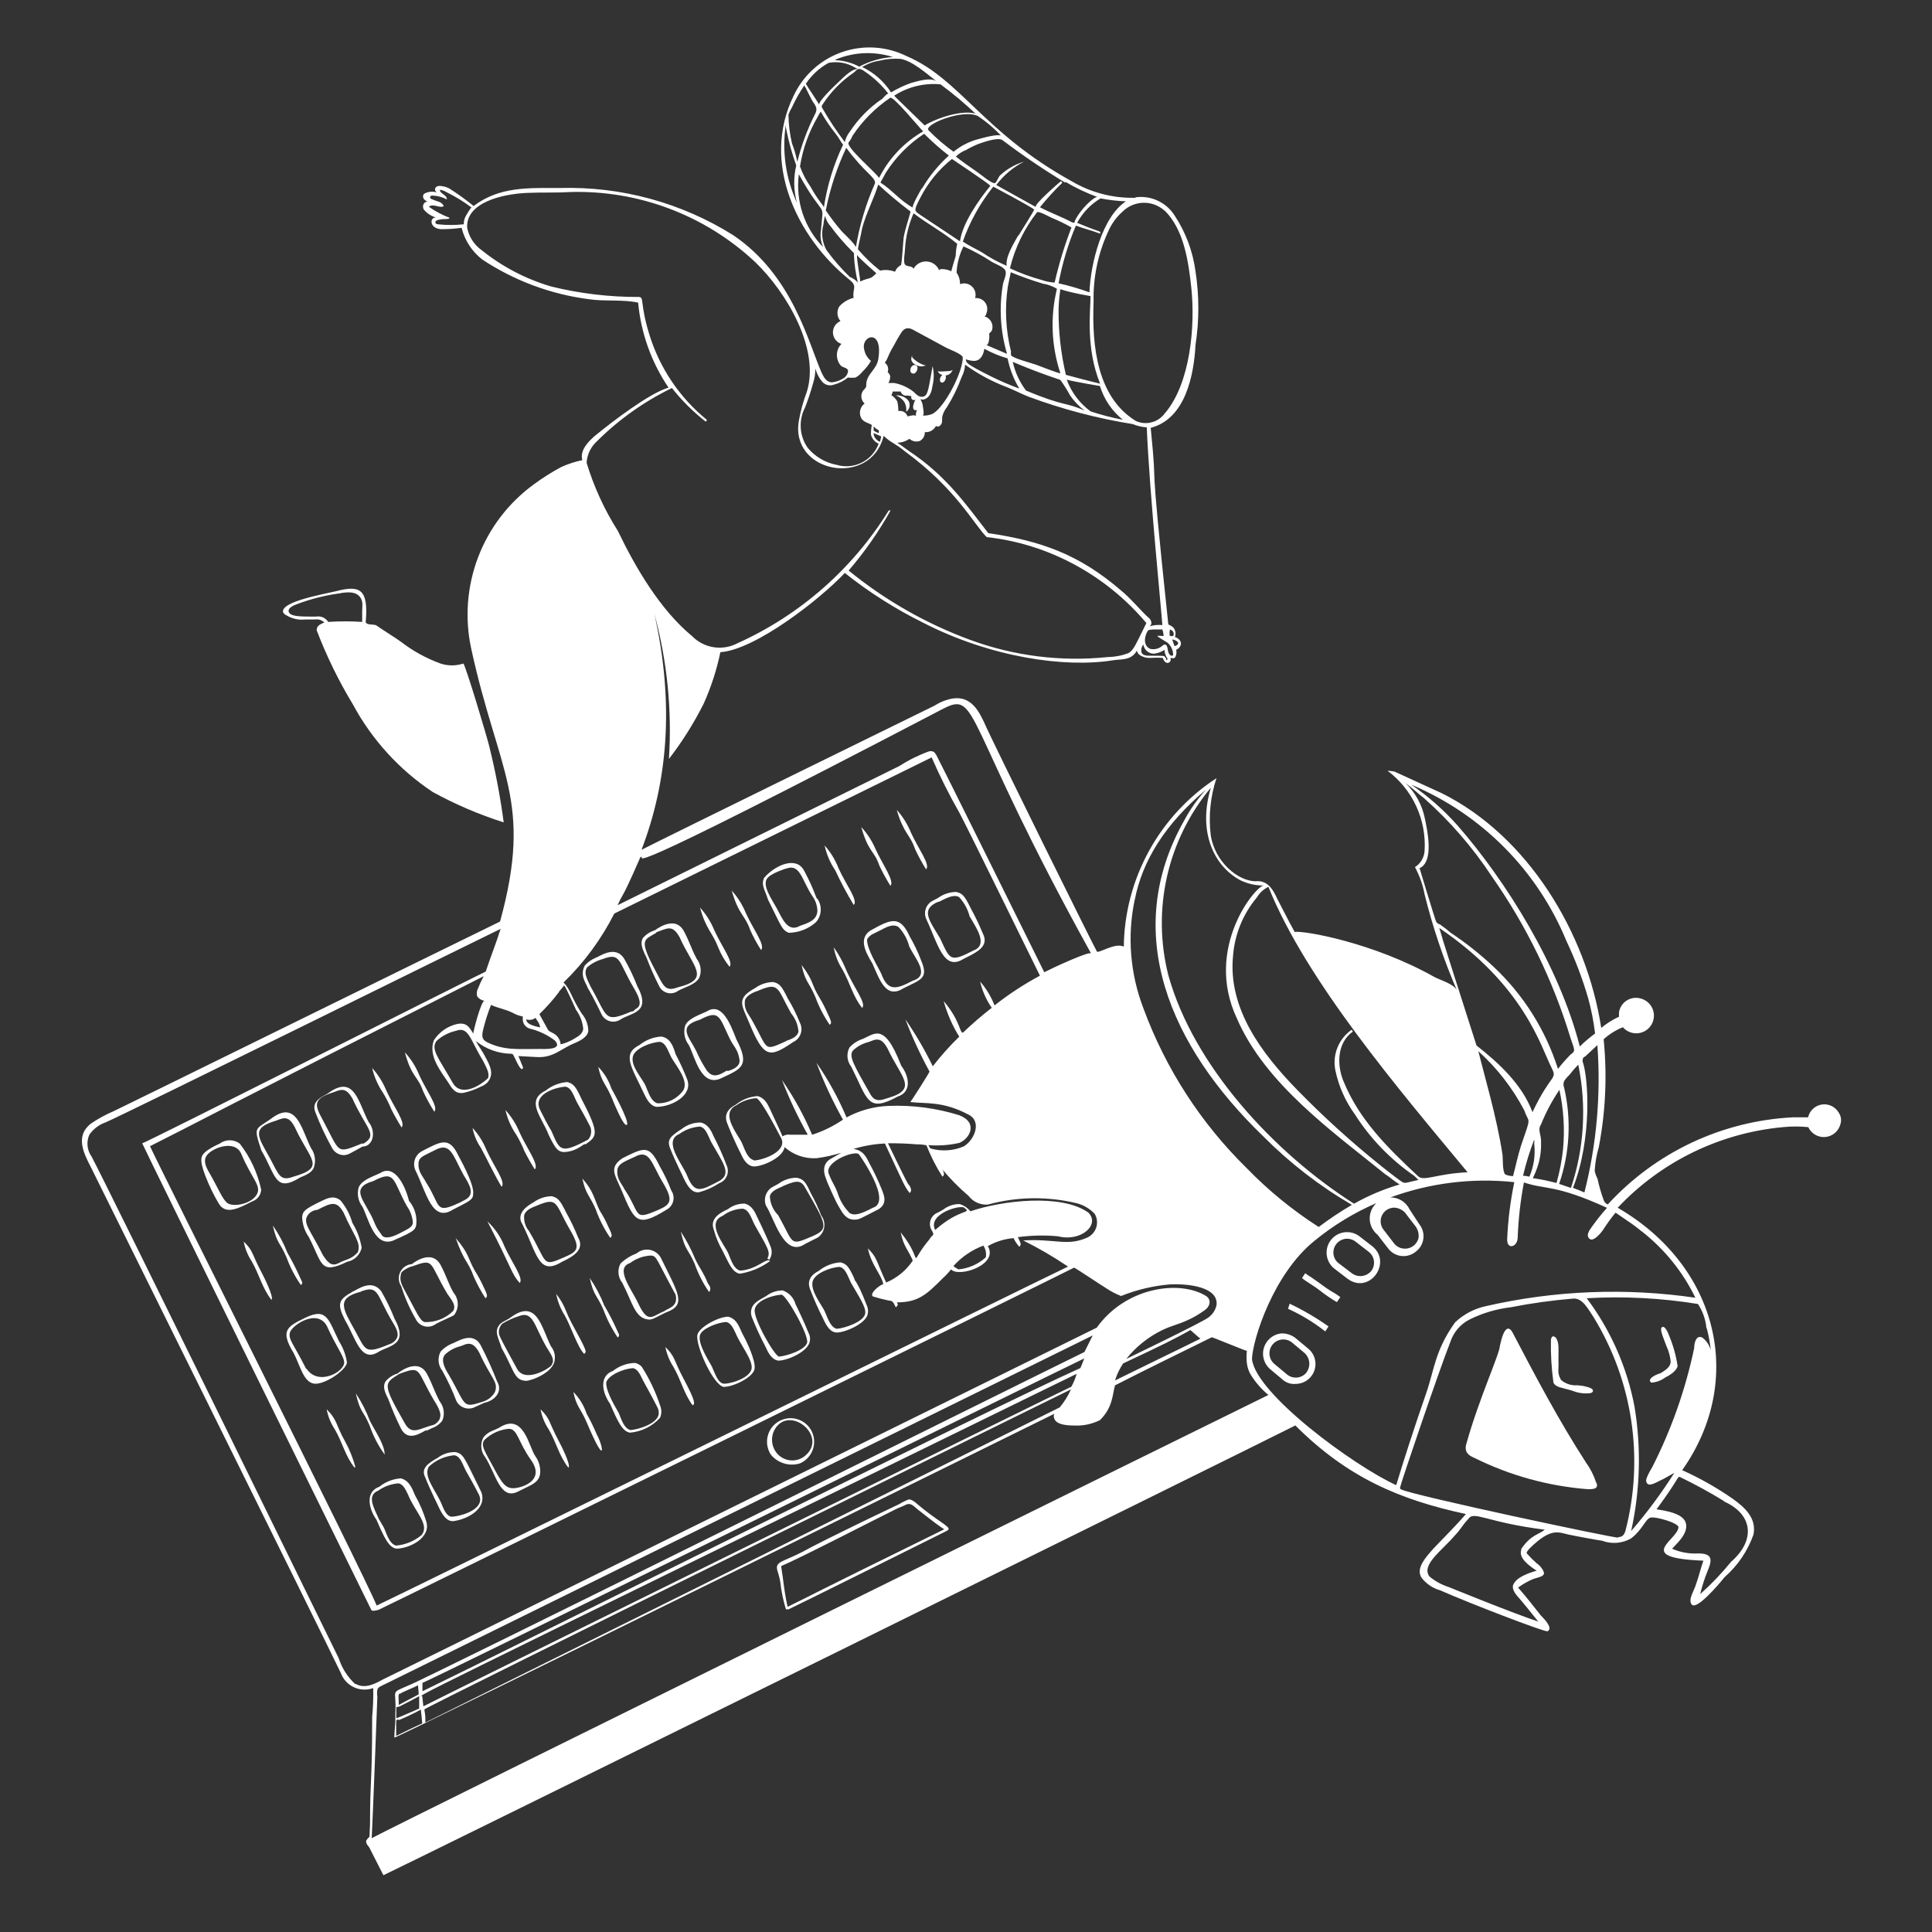 <svg width="154" height="154" viewBox="0 0 154 154" fill="none" xmlns="http://www.w3.org/2000/svg">
<rect x="0" y="0" width="154" height="154" fill="#333333" stroke="none"/>
<path d="M51.296 87.093C51.519 87.561 51.794 88.151 52.339 88.228C53.535 88.228 55.275 87.308 54.769 86.02C54.5 85.337 54.193 84.668 53.849 84.019C53.657 83.345 53.381 82.709 52.699 82.624C52.068 82.666 51.466 82.902 50.974 83.299C49.541 84.019 50.338 85.039 51.296 87.093ZM50.461 84.165C50.645 83.59 51.794 83.092 52.592 83.046C53.105 83.115 53.274 83.874 53.542 84.341C53.941 85.016 54.937 86.189 54.447 86.94C54.213 87.259 53.906 87.517 53.55 87.692C53.195 87.867 52.803 87.954 52.408 87.944C51.909 87.798 51.725 87.177 51.465 86.564C51.204 85.951 50.215 84.955 50.461 84.165ZM58.693 82.839C58.187 81.536 57.52 79.857 56.317 80.631C55.55 80.976 54.845 81.214 54.608 81.766C54.534 82.027 54.523 82.302 54.575 82.568C54.626 82.834 54.74 83.085 54.907 83.299C55.382 84.188 55.88 86.802 57.574 85.905C59.123 85.184 59.789 84.932 58.693 82.839ZM56.394 85.415C56.043 84.891 55.741 84.337 55.489 83.759C54.937 82.655 53.956 81.804 55.788 81.283C57.375 80.44 57.321 81.053 58.18 82.816C58.448 83.383 58.824 83.629 58.946 84.464C59.015 84.962 58.532 85.231 57.996 85.376C58.003 85.131 57.053 86.219 56.417 85.415H56.394ZM62.786 79.573C62.288 78.539 62.104 78.393 61.637 78.278C61.116 78.286 60.61 78.455 60.188 78.761C58.655 79.604 59.123 80.095 59.713 81.52C60.908 84.403 61.345 84.326 63.239 83.054C63.375 82.989 63.498 82.898 63.598 82.785C63.699 82.672 63.776 82.54 63.824 82.397C63.873 82.254 63.892 82.103 63.881 81.953C63.87 81.802 63.829 81.655 63.76 81.52C63.49 80.846 63.164 80.195 62.786 79.573ZM62.694 82.977C60.794 83.828 61.284 83.682 59.966 81.367C59.705 80.854 59.291 80.547 59.375 79.757C59.475 79.359 60.042 79.091 60.387 78.991C62.15 78.224 61.92 78.761 63.062 80.777C63.404 81.187 63.608 81.694 63.645 82.226C63.538 82.831 62.465 82.977 62.694 82.977ZM69.363 74.185C68.436 74.821 68.957 75.856 69.547 76.814C70.16 78.224 70.651 79.65 72.046 78.761C73.418 78.071 74.031 77.995 73.426 76.561C73.172 75.893 72.865 75.247 72.506 74.629C71.724 72.905 70.988 73.28 69.363 74.185ZM70.199 74.139C70.697 73.871 71.218 73.61 71.632 73.901C72.035 74.335 72.325 74.862 72.475 75.434C72.889 76.346 74.208 77.734 72.759 78.171C71.464 78.853 70.781 79.06 70.252 77.626C69.961 77.006 69.064 75.603 69.118 74.859C69.386 74.468 69.609 74.453 70.199 74.139ZM73.847 73.288C74.767 75.243 75.212 77.443 76.806 76.431C77.811 75.925 78.891 75.465 78.339 74.399C78.055 73.713 77.732 73.042 77.374 72.391C76.875 71.356 76.684 71.203 76.216 71.096C75.695 71.104 75.189 71.272 74.767 71.579L74.407 71.77C74.268 71.831 74.143 71.918 74.04 72.028C73.936 72.138 73.855 72.268 73.803 72.409C73.751 72.551 73.728 72.702 73.735 72.853C73.743 73.004 73.781 73.152 73.847 73.288ZM76.454 71.51C76.853 71.945 77.14 72.471 77.289 73.043C77.918 74.108 78.753 75.342 77.581 75.772C75.695 76.745 75.733 76.492 74.936 74.798C74.1 73.38 73.319 72.498 74.79 71.877C74.79 72.008 75.886 71.149 76.454 71.51ZM65.301 79.489C64.611 78.355 64.887 78.224 63.89 76.914C64.212 78.339 64.427 78.171 64.979 79.436C65.269 80.232 65.658 80.989 66.136 81.689C66.243 81.574 66.366 81.582 65.968 80.785C65.775 80.338 65.552 79.906 65.301 79.489ZM67.378 77.151C67.132 76.573 66.823 76.023 66.458 75.511C66.569 76.139 66.803 76.738 67.148 77.274C67.761 78.355 67.984 79.428 68.719 80.34C69.103 79.987 68.014 78.692 67.378 77.151ZM20.896 101.519C20.022 99.887 20.236 99.764 19.424 98.959C19.531 99.525 19.75 100.065 20.068 100.546C20.681 101.619 20.911 102.7 21.639 103.612C21.869 103.405 20.942 101.604 20.896 101.519ZM23.985 102.431C24.199 102.224 24.054 102.179 23.908 101.811C23.609 101.145 23.277 100.495 22.912 99.864C22.611 99.094 22.22 98.363 21.746 97.687C22.091 99.181 22.298 98.967 22.843 100.232C23.126 101.011 23.51 101.751 23.985 102.431ZM28.086 97.472C27.901 96.821 27.582 96.215 27.151 95.694C26.606 95.241 26.07 95.517 25.548 95.77C24.291 96.383 24.138 96.537 24.084 97.004C24.101 97.573 24.282 98.124 24.606 98.591C25.702 100.668 25.464 101.657 27.672 100.576C27.953 100.523 28.212 100.389 28.418 100.19C28.624 99.991 28.767 99.737 28.829 99.457C28.712 98.754 28.46 98.079 28.086 97.472ZM28.523 99.818C27.978 100.415 27.595 100.362 26.989 100.684C26.384 101.006 26.085 100.553 25.748 100.063C24.705 97.963 24.054 97.449 24.583 96.797C24.672 96.691 24.782 96.605 24.905 96.543C25.029 96.481 25.165 96.445 25.303 96.437C26.399 95.87 26.836 95.671 27.388 96.659C28.208 98.545 28.799 99.005 28.523 99.818ZM32.6 95.717C32.271 94.398 31.412 92.773 30.301 93.509C29.534 93.854 28.829 94.092 28.592 94.644C28.517 94.904 28.504 95.178 28.555 95.445C28.605 95.711 28.718 95.962 28.883 96.177C29.366 97.073 29.864 99.68 31.55 98.79C33.014 98.147 33.083 98.024 33.175 97.664C33.22 97.317 33.192 96.965 33.093 96.629C32.994 96.294 32.826 95.983 32.6 95.717ZM31.903 98.284C30.623 98.951 30.447 98.492 30.37 98.353C30.139 98.07 29.955 97.752 29.826 97.411C29.159 95.747 27.741 94.728 29.772 94.138C31.558 93.187 31.305 94.138 32.432 96.138C32.686 96.494 32.847 96.908 32.9 97.342C32.961 97.756 32.654 97.901 31.903 98.284ZM33.643 91.754C33.376 91.893 33.172 92.13 33.074 92.415C32.975 92.7 32.99 93.012 33.114 93.287C33.996 95.05 34.425 97.487 36.111 96.414C37.361 95.77 37.713 95.648 37.713 95.188C37.859 94.421 36.502 92.068 36.541 92.122C35.797 90.527 35.107 91.01 33.643 91.754ZM34.731 91.646C35.935 91.025 36.111 92.145 36.954 93.662C37.422 94.429 37.913 95.195 37.069 95.64C36.804 95.789 36.53 95.922 36.249 96.039C34.67 96.713 35.099 95.985 33.95 94.23C33.704 93.731 33.283 93.409 33.367 92.62C33.467 92.175 33.85 92.106 34.731 91.646ZM43.73 90.451C44.252 91.524 44.436 91.769 44.888 91.83C46.061 91.83 46.651 90.995 46.651 91.232C47.548 90.589 47.862 90.466 46.367 87.63C45.9 86.61 45.724 86.38 45.218 86.25C44.587 86.298 43.986 86.536 43.493 86.932C41.852 87.737 43.202 89.055 43.73 90.451ZM45.072 86.618C45.578 86.695 45.754 87.446 46.023 87.929C46.291 88.412 46.682 89.079 47.019 89.753C47.287 90.267 46.981 90.857 46.766 90.895C44.658 92.014 44.612 91.662 43.968 90.182C43.876 89.975 43.8 89.975 43.071 88.504C42.42 87.293 44.129 86.687 45.072 86.618ZM38.327 91.485C38.618 91.991 39.476 93.785 39.982 94.597C40.35 94.23 39.361 92.972 38.771 91.654C38.509 91.011 38.136 90.419 37.667 89.906C37.775 90.473 38 91.01 38.327 91.485ZM41.155 90.451C41.41 90.877 41.63 91.323 41.814 91.784C42.052 92.252 42.443 92.927 42.627 93.21C42.995 92.85 41.998 91.554 41.416 90.267C41.147 89.61 40.766 89.006 40.289 88.481C40.45 89.186 40.744 89.855 41.155 90.451ZM48.736 86.771C48.523 86.121 48.163 85.529 47.686 85.039C47.947 86.265 48.253 86.319 48.751 87.469C48.828 87.653 49.725 89.906 49.97 89.653C50.215 89.4 48.698 86.695 48.736 86.771ZM46.843 78.738C47.372 79.612 47.969 80.9 47.931 80.815C47.993 80.954 48.084 81.078 48.198 81.178C48.313 81.278 48.448 81.352 48.594 81.395C48.74 81.437 48.894 81.447 49.044 81.424C49.194 81.4 49.338 81.344 49.464 81.26C50.338 80.7 51.955 80.746 50.79 78.585C50.502 77.845 50.159 77.127 49.763 76.438C49.058 75.273 47.77 76.262 47.464 76.354C47.139 76.492 46.849 76.698 46.613 76.96C46.176 77.803 46.758 78.401 46.843 78.738ZM48.069 76.438C49.502 75.886 49.288 76.676 50.514 78.738C51.587 80.524 50.514 80.271 50.514 80.631C50.407 80.524 50.514 80.631 50.315 80.631C48.1 81.567 48.475 81.091 47.08 78.646C46.705 77.879 46.544 77.519 46.789 77.113C47.16 76.795 47.597 76.564 48.069 76.438ZM51.526 76.316C51.819 77.084 52.151 77.836 52.523 78.569C52.584 78.709 52.675 78.833 52.791 78.933C52.907 79.032 53.044 79.104 53.191 79.143C53.338 79.182 53.493 79.187 53.642 79.158C53.792 79.129 53.934 79.067 54.056 78.976C54.631 78.654 55.374 78.523 55.734 77.948C55.839 77.698 55.875 77.423 55.839 77.154C55.802 76.885 55.695 76.63 55.527 76.415C55.044 75.488 54.968 75.066 54.5 74.2C53.734 72.843 52.109 74.246 52.201 74.154C51.824 74.264 51.488 74.482 51.235 74.783C51.043 75.166 51.135 75.534 51.526 76.316ZM52.293 74.323C53.251 73.963 53.603 73.702 54.171 74.706C55.244 77.121 56.716 78.025 54.033 78.7C52.975 79.091 52.883 78.554 52.216 77.312C50.882 74.806 51.358 74.936 52.316 74.353L52.293 74.323ZM61.215 71.701C62.273 73.817 62.304 74.1 62.855 74.353C63.661 74.345 64.437 74.046 65.04 73.51C65.26 73.26 65.392 72.945 65.417 72.614C65.442 72.282 65.358 71.951 65.178 71.671C64.979 71.556 65.055 71.203 64.082 69.371C63.438 68.221 61.782 68.972 60.924 69.954C60.617 70.521 61.008 70.996 61.215 71.701ZM61.215 69.954C61.445 69.624 62.748 69.187 62.679 69.233C63.783 68.819 63.913 70.16 64.741 71.41C65.01 71.771 65.155 72.209 65.155 72.659C65.078 73.342 64.481 73.556 63.775 73.794C62.802 74.369 62.35 73.211 61.943 72.452C61.537 71.694 60.663 70.521 61.2 69.954H61.215ZM57.252 75.526C57.474 76.079 57.776 76.595 58.149 77.059C58.502 76.707 57.513 75.427 56.93 74.131C56.658 73.472 56.274 72.865 55.796 72.338C56.294 74.124 56.762 74.261 57.252 75.526ZM59.789 74.108C60.039 74.668 60.331 75.209 60.663 75.725C61.031 75.358 60.05 74.1 59.452 72.782C59.183 72.123 58.802 71.516 58.325 70.988C58.885 72.951 59.375 72.905 59.789 74.108ZM66.581 69.379C67.021 70.325 67.512 71.246 68.052 72.138C68.421 71.763 67.447 70.551 66.834 69.195C66.578 68.532 66.204 67.922 65.73 67.393C65.885 68.103 66.173 68.777 66.581 69.379ZM70.091 68.988C70.353 69.544 70.647 70.084 70.973 70.605C71.333 70.252 70.36 68.934 69.777 67.654C69.502 67.017 69.121 66.431 68.65 65.922C69.233 67.976 69.678 67.769 70.091 68.988ZM72.935 67.669C73.195 68.229 73.49 68.771 73.817 69.294C74.185 68.926 73.204 67.677 72.606 66.351C72.337 65.692 71.956 65.085 71.479 64.557C72.054 66.504 72.537 66.489 72.935 67.669ZM20.106 95.763C20.304 95.697 20.478 95.574 20.605 95.408C20.732 95.243 20.806 95.043 20.819 94.835C20.534 93.495 19.95 92.237 19.11 91.156C18.879 90.984 18.6 90.891 18.312 90.891C18.025 90.891 17.745 90.984 17.515 91.156C15.982 91.853 16.089 92.221 16.051 92.375C15.951 93.141 17.186 95.655 17.584 96.138C18.151 96.759 19.048 96.307 20.106 95.763ZM18.121 95.893C17.722 95.579 17.446 94.812 16.718 93.54C16.434 93.057 16.174 92.558 16.473 92.114C16.856 91.524 18.726 90.772 19.24 91.991C20.098 94.03 20.919 94.552 20.428 95.28C19.937 96.008 18.55 96.223 18.121 95.893ZM20.834 91.7C22.007 93.716 21.915 95.103 23.946 93.846C24.291 93.701 24.851 93.494 25.012 93.08C25.105 92.818 25.133 92.537 25.092 92.262C25.052 91.987 24.946 91.725 24.782 91.501C24.015 89.968 23.624 87.599 21.57 89.201C20.336 90.067 20.19 89.768 20.834 91.7ZM21.992 89.332L22.275 89.224C22.873 88.994 23.172 89.224 23.502 89.853C24.698 92.474 26.031 93.034 23.387 93.793C22.329 94.191 22.229 93.647 21.562 92.405C20.612 90.65 19.93 89.937 21.992 89.332ZM26.438 91.447C26.521 91.626 26.651 91.779 26.814 91.89C26.978 92.001 27.168 92.065 27.365 92.076C27.764 92.076 27.917 91.922 28.898 91.393C29.734 91.393 30.017 90.221 29.381 89.431C28.561 87.898 28.262 85.598 26.169 87.132C25.847 87.369 24.751 87.699 25.142 88.665C25.506 89.622 25.939 90.552 26.438 91.447ZM26.591 87.062L26.875 86.955C27.472 86.733 27.771 87.001 28.101 87.584C29.228 90.052 30.148 90.435 28.983 91.156H28.837C26.736 91.991 27.158 91.922 25.679 89.178C25.088 88.097 24.92 87.576 26.591 87.062ZM30.531 87.109C30.788 87.532 31.011 87.976 31.198 88.435C31.443 88.925 31.811 89.561 32.01 89.868C32.37 89.5 31.382 88.228 30.791 86.924C30.521 86.267 30.14 85.66 29.665 85.131C29.829 85.838 30.123 86.508 30.531 87.109ZM33.727 86.986C33.987 87.547 34.284 88.09 34.617 88.611C34.984 88.243 33.996 86.978 33.405 85.667C33.137 85.009 32.753 84.404 32.271 83.881C32.831 85.928 33.29 85.721 33.727 86.986ZM49.617 92.321C48.475 93.087 49.058 93.708 49.548 94.889C50.599 97.426 50.829 97.84 53.136 96.422C53.267 96.351 53.382 96.254 53.472 96.136C53.563 96.018 53.628 95.882 53.663 95.738C53.697 95.593 53.701 95.442 53.674 95.296C53.646 95.15 53.589 95.011 53.504 94.889C53.25 94.221 52.943 93.575 52.584 92.957C51.741 91.217 51.358 91.462 49.617 92.321ZM50.591 92.214C51.787 91.554 51.932 92.75 52.814 94.222C53.695 95.694 53.489 96.008 52.446 96.453C50.43 97.319 51.105 96.782 49.779 94.797C49.533 94.299 49.112 93.961 49.219 93.164C49.364 92.75 49.687 92.627 50.591 92.214ZM56.892 90.589C56.693 90.136 56.463 89.63 55.872 89.477C55.317 89.465 54.775 89.647 54.339 89.991C53.419 90.589 53.151 90.841 53.412 91.524C53.849 92.627 54.493 93.869 54.454 93.823C54.723 94.398 55.09 95.119 55.719 95.034C56.286 94.885 56.824 94.644 57.313 94.322C57.452 94.273 57.578 94.196 57.685 94.096C57.792 93.996 57.877 93.874 57.934 93.739C57.991 93.604 58.019 93.459 58.017 93.312C58.014 93.165 57.981 93.021 57.919 92.888C57.623 92.102 57.28 91.334 56.892 90.589ZM57.413 94.092C55.941 94.858 55.397 95.264 54.784 93.739C54.393 92.75 52.799 90.957 54.163 90.382C54.637 90.04 55.197 89.838 55.78 89.799C56.286 89.876 56.455 90.612 56.723 91.094C57.643 92.712 58.302 93.517 57.405 94.092H57.413ZM71.832 84.939C70.398 81.214 69.632 82.563 68.566 82.885C68.242 83.023 67.952 83.229 67.715 83.49C67.586 83.732 67.531 84.005 67.555 84.278C67.58 84.55 67.683 84.809 67.853 85.023C69.179 87.668 69.133 88.718 71.556 87.407C72.659 87.055 72.514 85.851 71.832 84.939ZM70.858 87.499L70.636 87.568C69.954 87.814 69.609 87.699 69.31 87.101C67.999 84.801 67.669 84.203 67.976 83.751C68.325 83.412 68.76 83.174 69.233 83.061L69.517 82.954C70.122 82.701 70.436 83.015 70.743 83.567C71.793 85.851 73.211 86.787 70.858 87.499ZM27.656 108.61C27.57 108.013 27.358 107.441 27.035 106.931C26.185 105.222 26.077 104.194 24.353 105.03C22.873 105.743 22.314 106.049 23.402 107.843C23.916 108.824 24.169 110.104 24.981 110.281C25.794 110.457 27.595 109.223 27.656 108.61ZM24.406 109.116C23.349 107.023 22.996 106.816 23.103 106.241C23.21 105.666 25.296 104.248 26.062 105.712C26.828 107.406 27.388 108.058 27.434 108.564C27.511 109.33 25.372 110.526 24.429 109.093L24.406 109.116ZM27.511 105.245C28.354 106.663 28.745 108.625 30.132 107.782C31.006 107.222 32.616 107.261 31.443 105.099C31.151 104.362 30.805 103.647 30.408 102.96C29.642 101.864 28.431 102.838 28.109 102.96C26.989 103.589 26.828 103.903 27.511 105.245ZM28.768 102.945C30.209 102.393 30.002 103.213 31.213 105.245C31.573 105.85 31.826 106.264 31.627 106.67C31.503 106.899 31.294 107.07 31.044 107.146C29.036 107.989 29.166 107.621 28.308 106.08C27.334 104.325 26.744 103.482 28.768 102.96V102.945ZM35.107 100.806C34.34 99.45 32.715 100.852 32.846 100.76C32.647 100.774 32.456 100.839 32.29 100.95C32.125 101.061 31.992 101.213 31.904 101.392C31.816 101.571 31.777 101.769 31.79 101.968C31.804 102.166 31.869 102.358 31.98 102.523C32.267 103.435 32.655 104.312 33.137 105.137C33.201 105.275 33.293 105.397 33.408 105.495C33.523 105.594 33.657 105.667 33.802 105.709C33.948 105.751 34.1 105.761 34.25 105.74C34.4 105.718 34.543 105.664 34.67 105.582C35.023 105.344 36.15 104.9 36.203 104.815C36.396 104.558 36.497 104.243 36.489 103.922C36.48 103.601 36.363 103.291 36.157 103.045C35.759 102.385 35.59 101.703 35.107 100.806ZM36.127 104.493C35.826 104.793 35.466 105.026 35.07 105.179C34.674 105.332 34.251 105.402 33.827 105.383C33.436 105.222 33.191 104.57 32.332 102.991C32.003 102.378 31.834 102.094 31.957 101.558C31.957 101.289 32.723 100.944 32.846 100.944C34.685 100.278 34.149 100.607 35.644 103.106C35.973 103.612 36.387 104.003 36.127 104.493ZM44.773 100.592C45.746 100.132 46.628 99.588 46.076 98.629C45.804 97.947 45.486 97.284 45.126 96.644C44.627 95.617 44.443 95.464 43.976 95.349C43.454 95.359 42.948 95.531 42.527 95.839C40.994 96.667 41.577 97.472 41.63 97.564C42.826 99.963 42.926 101.711 44.773 100.592ZM42.159 98.116C42.016 97.943 41.91 97.744 41.845 97.529C41.781 97.315 41.76 97.089 41.783 96.866C41.898 96.453 42.366 96.261 42.795 96.1C44.505 95.379 44.221 95.916 45.394 97.955C46.298 99.488 46.084 99.741 45.026 100.193C43.125 101.036 43.692 100.691 42.159 98.116ZM37.767 101.772C38.032 102.365 38.342 102.936 38.694 103.482C38.825 103.359 38.94 103.367 38.541 102.569C38.344 102.132 38.116 101.709 37.859 101.305C37.253 100.239 37.43 99.979 36.326 98.691C37.031 100.684 37.292 100.461 37.767 101.772ZM38.848 97.349C40.91 101.312 40.726 101.466 41.423 102.263C41.776 101.91 40.787 100.63 40.205 99.335C39.906 98.58 39.442 97.902 38.848 97.349ZM46.421 93.946C46.697 95.234 46.981 95.226 47.494 96.414C47.777 97.213 48.163 97.97 48.644 98.668C48.759 98.561 48.882 98.561 48.483 97.771C48.293 97.332 48.068 96.909 47.809 96.506C47.349 95.579 47.349 94.981 46.421 93.946ZM56.9 98.032C57.059 98.616 57.294 99.178 57.597 99.703C58.088 100.661 58.364 101.435 58.977 101.527C59.848 101.386 60.673 101.039 61.384 100.515C61.085 100.216 60.364 101.197 58.992 101.282C58.486 101.136 58.302 100.515 58.049 99.902C57.796 99.289 56.225 97.472 57.597 96.92C58.06 96.564 58.623 96.363 59.207 96.345C59.713 96.422 59.881 97.112 60.157 97.641C61.192 99.48 61.453 99.802 61.161 100.316L61.322 100.415C61.427 100.259 61.49 100.078 61.506 99.891C61.522 99.703 61.491 99.514 61.414 99.342C61.031 98.376 60.334 96.974 60.372 97.043C60.165 96.591 59.943 96.085 59.352 95.939C58.87 95.933 58.401 96.09 58.019 96.383C57.199 96.759 56.593 97.211 56.9 98.032ZM64.182 99.151L65.193 98.637C65.328 98.542 65.443 98.421 65.53 98.28C65.617 98.14 65.674 97.984 65.7 97.82C65.725 97.657 65.716 97.491 65.676 97.331C65.635 97.171 65.562 97.021 65.462 96.889C65.225 96.275 64.946 95.678 64.626 95.103C64.243 94.268 64.059 93.961 63.484 93.877C62.961 93.883 62.454 94.055 62.035 94.368L61.667 94.567C61.39 94.697 61.173 94.928 61.059 95.213C60.945 95.497 60.944 95.814 61.054 96.1C61.706 97.058 62.48 100.316 64.182 99.151ZM62.388 94.552C63.323 94.161 63.791 93.984 64.143 94.605C65.906 97.671 66.129 97.955 64.695 98.568C62.886 99.335 63.315 99.135 62.02 96.851C61.61 96.445 61.376 95.895 61.368 95.318C61.491 94.942 61.943 94.751 62.388 94.567V94.552ZM27.511 114.903C26.744 113.546 26.913 113.209 26.039 112.335C26.145 112.902 26.364 113.441 26.683 113.922C27.319 115.026 27.518 116.06 28.262 116.988L28.323 116.919C28.134 116.217 27.862 115.54 27.511 114.903ZM30.661 115.938C30.661 115.118 29.833 113.975 29.481 113.247C29.192 112.479 28.817 111.746 28.362 111.063C28.706 112.596 28.906 112.343 29.458 113.615C29.739 114.446 30.145 115.229 30.661 115.938ZM35.26 113.232C35.364 112.98 35.398 112.706 35.361 112.436C35.323 112.167 35.214 111.912 35.046 111.699C34.525 110.702 34.509 110.396 34.011 109.476C33.244 108.119 31.581 109.56 31.711 109.476C31.335 109.583 30.999 109.799 30.745 110.097C30.439 110.564 30.745 111.086 30.96 111.546C31.249 112.329 31.579 113.097 31.949 113.845C32.532 115.018 33.612 114.152 34.065 113.952C33.896 114.129 33.842 114.113 34.41 113.845C34.75 113.735 35.048 113.52 35.26 113.232ZM35.023 113.155C34.916 113.347 34.749 113.498 34.547 113.584C33.49 113.822 32.815 114.489 32.248 113.416C30.439 110.25 30.615 110.281 31.826 109.514C33.666 108.824 33.145 109.192 34.624 111.668C35.375 112.833 35.015 113.01 35.038 113.155H35.023ZM36.38 111.676C36.448 111.809 36.542 111.926 36.657 112.022C36.773 112.117 36.906 112.188 37.049 112.23C37.193 112.273 37.343 112.285 37.491 112.268C37.64 112.25 37.783 112.203 37.913 112.128L38.618 111.814C39.461 111.637 40.097 110.909 39.622 110.112C39.241 109.137 38.809 108.182 38.327 107.253C37.675 106.026 36.38 107.008 35.973 107.123C35.649 107.263 35.358 107.472 35.122 107.736C34.993 107.977 34.938 108.251 34.962 108.523C34.987 108.795 35.09 109.055 35.26 109.269C35.692 110.043 36.066 110.847 36.38 111.676ZM35.437 108.004C35.788 107.663 36.225 107.422 36.701 107.307L36.985 107.199C37.583 106.946 37.897 107.276 38.204 107.82C39.162 109.928 39.737 110.12 39.461 110.94C39.264 111.298 38.942 111.571 38.556 111.706C36.77 112.281 37.238 112.09 35.751 109.545C35.007 108.372 35.437 108.081 35.437 108.004ZM43.914 107.314C43.148 105.781 42.795 103.482 40.703 105.015C40.319 105.298 39.936 105.36 39.737 105.705C39.415 106.218 39.737 106.647 39.982 107.445C40.986 109.223 40.963 110.02 41.914 110.066C42.374 110.066 44.121 109.392 44.213 108.41C44.244 108.217 44.234 108.019 44.182 107.83C44.13 107.641 44.039 107.465 43.914 107.314ZM43.991 108.778C43.868 109.062 41.806 110.311 41.193 109.07C41.155 108.993 39.982 106.893 39.814 106.456C39.758 106.292 39.75 106.115 39.79 105.947C39.831 105.779 39.919 105.626 40.044 105.505C40.473 105.248 40.931 105.042 41.408 104.892C42.504 104.486 42.588 105.712 43.57 107.391C43.999 108.081 44.213 108.372 43.991 108.763V108.778ZM52.661 100.232C52.567 100.071 52.44 99.934 52.287 99.828C52.135 99.723 51.961 99.653 51.778 99.622C51.595 99.591 51.408 99.601 51.229 99.651C51.05 99.7 50.885 99.789 50.744 99.91C50.264 100.09 49.826 100.367 49.456 100.722C49.33 100.964 49.276 101.238 49.302 101.51C49.328 101.782 49.432 102.041 49.602 102.255C50.43 103.842 50.606 105.107 51.725 105.183C52.009 105.183 52.086 105.107 53.029 104.639C54.769 104.018 54.094 103.167 52.661 100.232ZM52.929 104.524C52.001 104.884 51.664 105.59 50.867 103.88C50.315 102.707 48.989 101.098 50.223 100.676C50.714 100.31 51.305 100.101 51.917 100.078C52.362 100.14 52.285 100.316 53.856 103.206C54.071 104.171 53.289 104.248 52.929 104.524ZM46.567 107.92C46.643 107.843 46.689 107.805 46.682 107.721C46.628 107.245 45.494 105.498 45.149 104.57C44.953 104.053 44.679 103.57 44.336 103.137C44.45 103.748 44.682 104.331 45.018 104.854C45.532 105.781 46.038 107.391 46.567 107.92ZM49.242 106.617C49.449 106.41 49.311 106.356 49.165 105.988C48.866 105.324 48.531 104.677 48.161 104.049C47.861 103.278 47.472 102.545 47.004 101.864C47.333 103.328 47.578 103.206 48.092 104.378C48.383 105.168 48.769 105.92 49.242 106.617ZM56.516 102.983C56.762 102.746 56.516 102.401 56.432 102.309C56.033 101.343 55.788 101.136 55.428 100.385C55.113 99.614 54.725 98.875 54.27 98.177C54.608 99.71 54.815 99.465 55.367 100.73C55.649 101.528 56.036 102.286 56.516 102.983ZM59.191 106.333C58.962 105.912 58.8 105.145 58.049 104.953C57.283 104.953 55.75 105.774 55.596 106.379C55.382 107.146 56.861 110.434 57.689 110.549C58.456 110.549 60.058 109.782 60.15 109.1C60.242 108.418 59.506 106.908 59.191 106.333ZM57.612 110.281C57.245 110.158 57.068 109.69 56.746 108.932C56.654 108.717 55.581 107.138 55.796 106.417C55.949 105.904 57.175 105.421 57.873 105.375C58.256 105.436 58.448 105.881 58.64 106.272C58.992 107.153 60.019 108.403 59.912 109.085C59.789 109.905 57.988 110.38 57.612 110.281ZM64.457 106.264C64.074 105.298 63.384 103.896 63.415 103.965C63.346 103.712 63.218 103.48 63.041 103.288C62.863 103.096 62.642 102.949 62.396 102.861C61.915 102.857 61.448 103.017 61.069 103.313C60.694 103.543 60.104 103.773 59.927 104.256C59.837 104.488 59.837 104.745 59.927 104.976C60.243 105.774 60.601 106.555 61.001 107.314C61.215 107.79 61.491 108.372 62.035 108.456C62.74 108.456 64.274 107.797 64.519 107.031C64.56 106.905 64.576 106.773 64.566 106.641C64.555 106.51 64.518 106.381 64.457 106.264ZM62.089 108.134C61.698 108.027 60.042 105.114 60.157 104.386C60.272 103.658 61.568 103.244 62.296 103.198C62.71 103.259 64.496 106.456 64.335 107.031C64.174 107.606 62.748 108.081 62.089 108.134ZM68.137 102.002C67.677 100.983 67.501 100.745 66.995 100.622C66.364 100.664 65.762 100.9 65.27 101.297C64.588 101.642 64.335 102.132 64.565 102.746C64.868 103.543 65.214 104.323 65.6 105.084C65.929 105.812 66.213 106.157 66.619 106.21C67.186 106.287 68.995 105.551 69.164 104.754C69.218 104.523 69.194 104.28 69.095 104.064C68.221 101.765 67.976 102.002 68.137 102.002ZM66.688 105.919C66.198 105.781 66.014 105.153 65.745 104.539C65.554 104.087 64.542 102.868 64.787 102.102C64.979 101.512 66.136 101.029 66.903 100.983C67.401 101.059 67.577 101.749 67.846 102.278C68.466 103.359 69.018 104.148 68.972 104.677C68.88 105.375 67.271 105.888 66.688 105.919ZM69.179 99.511C69.463 100.868 70.268 101.611 70.406 102.355C69.984 102.508 69.317 103.121 69.57 103.336C69.973 103.464 70.383 103.572 70.797 103.658C71.119 103.704 71.142 103.658 71.41 104.21C71.586 104.033 71.594 103.988 71.494 103.811C73.196 103.811 73.855 103.19 75.166 101.872C75.4 101.66 75.615 101.43 75.81 101.182C76.4 101.864 79.642 100.822 78.738 99.327C79.369 98.969 80.07 98.751 80.792 98.691C80.908 98.944 81.064 99.176 81.252 99.381C81.428 99.204 81.375 99.105 81.13 98.614C82.194 98.469 83.272 98.445 84.341 98.545C86.189 99.013 87.714 97.602 86.748 96.652C84.587 95.119 79.85 95.701 77.351 96.552C77.127 96.28 76.829 96.08 76.492 95.977C76.011 95.971 75.543 96.131 75.166 96.43L74.783 96.644C74.651 96.689 74.53 96.762 74.428 96.858C74.327 96.954 74.247 97.071 74.195 97.2C74.143 97.33 74.119 97.469 74.125 97.608C74.131 97.748 74.167 97.884 74.231 98.009C74.568 98.53 74.3 98.384 74.093 98.775C72.238 101.006 73.778 100.684 71.793 98.231C72.046 99.427 72.353 99.526 72.759 100.484C72.237 101.261 71.499 101.869 70.636 102.232C69.8 100.415 69.93 100.262 69.179 99.511ZM78.378 99.281C78.472 99.417 78.538 99.57 78.573 99.732C78.607 99.894 78.608 100.061 78.577 100.224C77.974 100.771 77.21 101.107 76.4 101.182C76.255 101.112 76.118 101.024 75.994 100.921C76.651 100.187 77.477 99.624 78.401 99.281H78.378ZM76.845 96.261C77.527 96.775 76.561 96.261 74.545 98.039C73.901 96.797 76.461 96.023 76.86 96.261H76.845ZM33.099 119.218C32.93 118.904 32.731 118.038 31.957 117.839C31.326 117.88 30.724 118.116 30.232 118.513C29.136 118.897 29.343 120.2 30.01 121.142C30.608 122.522 30.983 123.358 31.596 123.442C32.623 123.442 34.394 122.576 33.973 121.265C33.758 120.553 33.465 119.866 33.099 119.218ZM31.566 123.197C31.067 123.059 30.876 122.43 30.623 121.817C30.569 121.694 30.14 120.997 30.186 121.05C29.772 120.138 29.228 119.188 30.148 118.82C30.621 118.483 31.178 118.282 31.757 118.237C32.141 118.299 32.332 118.743 32.524 119.134C33.091 120.537 34.264 121.51 33.612 122.354C33.042 122.833 32.339 123.127 31.596 123.197H31.566ZM38.38 118.966C37.008 116.198 36.985 115.899 36.31 115.746C35.803 115.732 35.305 115.891 34.9 116.198C34.187 116.597 33.528 117.019 33.881 117.731C34.318 118.835 34.961 120.085 34.923 120.031C35.184 120.591 35.559 121.342 36.188 121.242C37.146 121.112 38.825 120.345 38.38 118.966ZM35.897 120.882C35.605 120.775 35.429 120.453 35.207 119.908C34.8 118.881 33.674 117.655 34.195 116.896C34.751 116.38 35.463 116.064 36.218 115.999C36.732 116.076 36.901 116.827 37.169 117.294C37.437 117.762 37.836 118.467 38.173 119.134C38.817 120.468 36.157 120.981 35.897 120.882ZM39.806 113.791C39.484 113.998 38.871 114.083 38.518 114.604C38.394 114.847 38.342 115.12 38.368 115.392C38.393 115.663 38.496 115.922 38.664 116.137C39.53 117.448 39.852 119.632 41.301 118.889C42.427 118.299 43.186 118.176 43.048 117.034C43.01 116.69 42.883 116.363 42.68 116.083C42.159 115.37 41.768 112.55 39.806 113.791ZM41.278 118.582C40.427 118.759 40.128 118.437 39.461 117.195C38.694 115.746 38.258 115.21 38.618 114.773C39.143 114.268 39.824 113.957 40.549 113.891C41.27 113.891 41.255 114.872 42.32 116.367C43.554 118.107 41.393 118.567 41.278 118.582ZM51.151 108.939C51.007 108.786 50.819 108.682 50.614 108.64C49.975 108.656 49.359 108.879 48.859 109.277C47.763 109.66 47.962 110.963 48.629 111.898C49.227 113.278 49.602 114.113 50.223 114.198C51.141 114.117 51.995 113.692 52.615 113.01C52.68 112.854 52.714 112.687 52.714 112.519C52.714 112.35 52.68 112.184 52.615 112.028C52.259 110.941 51.767 109.903 51.151 108.939ZM50.254 113.991C49.748 113.853 49.564 113.224 49.311 112.611C49.257 112.488 48.261 110.948 48.322 110.181C48.514 109.606 49.656 109.116 50.445 109.054C50.829 109.116 51.02 109.56 51.212 109.951C51.404 110.342 51.794 110.971 52.408 112.189C52.505 112.376 52.534 112.589 52.492 112.795C52.293 113.515 50.89 113.945 50.254 113.991ZM44.558 114.903C43.692 113.27 43.899 113.148 43.087 112.335C43.191 112.902 43.411 113.442 43.73 113.922C44.374 115.026 44.566 116.06 45.31 116.988C45.547 116.781 44.604 114.98 44.558 114.903ZM47.578 114.359C47.336 113.784 47.062 113.224 46.758 112.68C46.542 112.03 46.18 111.437 45.7 110.948C45.961 112.174 46.275 112.228 46.766 113.378C48.337 117.088 48.115 115.317 47.578 114.359ZM54.508 109.936C53.642 108.303 53.849 108.18 53.036 107.368C53.148 107.933 53.367 108.471 53.68 108.955C54.309 110.058 54.523 111.101 55.213 112.021C55.382 111.913 55.489 111.775 54.508 109.936ZM63.752 116.651C64.108 116.5 64.408 116.243 64.612 115.915C64.816 115.587 64.914 115.204 64.893 114.819C64.871 114.433 64.732 114.063 64.493 113.76C64.254 113.457 63.927 113.234 63.557 113.124C63.187 113.013 62.792 113.018 62.426 113.14C62.059 113.262 61.739 113.493 61.509 113.804C61.279 114.114 61.15 114.487 61.14 114.873C61.13 115.259 61.239 115.639 61.453 115.961C61.726 116.289 62.09 116.529 62.499 116.651C62.908 116.774 63.344 116.774 63.752 116.651ZM64.082 116.114C63.902 116.242 63.698 116.331 63.483 116.377C63.267 116.422 63.044 116.422 62.828 116.378C62.613 116.333 62.408 116.245 62.228 116.117C62.048 115.99 61.897 115.827 61.782 115.639C61.61 115.357 61.525 115.031 61.537 114.701C61.549 114.371 61.659 114.052 61.851 113.784C63.116 112.044 66.083 114.619 64.082 116.114ZM73.066 119.847C72.935 119.717 72.613 119.487 72.429 119.525C72.163 119.626 71.906 119.752 71.663 119.901C66.144 122.522 64.45 123.442 64.618 123.35C62.733 124.408 62.02 124.393 61.928 124.883C61.928 125.266 62.012 125.151 62.196 126.087C62.275 126.83 62.426 127.565 62.648 128.279H62.855C63.001 128.233 75.235 122.147 75.319 122.101C75.404 122.055 75.572 122.001 75.611 121.894C75.687 121.641 74.622 121.181 73.066 119.847ZM62.779 128.08C62.618 127.367 62.511 126.638 62.419 125.903C62.419 125.811 62.242 124.829 62.281 124.822C63.522 124.331 70.23 120.867 71.556 120.223C71.765 120.147 71.969 120.06 72.169 119.962C72.598 119.732 72.828 120.062 73.15 120.315C74.376 121.28 74.798 121.602 75.266 121.901C62.679 128.087 66.236 126.386 62.779 128.08ZM73.395 29.205C73.572 29.205 73.472 29.205 73.802 29.136C73.378 29.033 72.995 28.803 72.705 28.477V28.316L72.652 28.5C72.544 28.89 73.02 29.174 73.395 29.205ZM75.12 29.895C75.042 29.947 74.983 30.023 74.95 30.111C74.917 30.198 74.912 30.294 74.936 30.385C75.097 30.692 75.496 30.316 75.373 29.925C75.457 29.92 75.539 29.898 75.615 29.86C75.69 29.822 75.756 29.768 75.81 29.703L75.94 29.496L75.71 29.573C75.58 29.573 74.806 29.665 74.737 29.573L74.821 29.711C74.921 29.833 75.02 29.849 75.12 29.895Z" fill="white"/>
<path d="M72.82 29.78C73.058 29.78 73.28 29.243 73.02 29.12C72.606 28.929 72.338 29.78 72.82 29.78ZM72.092 32.056C72.219 32.29 72.268 32.559 72.23 32.823C72.302 32.773 72.362 32.71 72.409 32.636C72.455 32.563 72.486 32.481 72.501 32.395C72.515 32.309 72.512 32.222 72.492 32.137C72.472 32.053 72.435 31.973 72.383 31.903C72.263 31.767 72.112 31.662 71.942 31.595C71.773 31.529 71.591 31.503 71.41 31.52C71.689 31.622 71.928 31.809 72.092 32.056ZM22.85 49.058C23.293 49.323 23.809 49.436 24.322 49.38H25.089C25.226 49.357 25.367 49.366 25.5 49.407C25.633 49.449 25.755 49.521 25.855 49.617C25.564 49.748 25.242 49.847 25.242 50.238C26.028 52.297 26.997 54.28 28.139 56.164C29.653 58.973 31.836 61.366 34.494 63.131C36.297 64.119 38.192 64.93 40.151 65.554C39.883 63.536 39.504 61.535 39.016 59.559C38.909 59.023 37.069 52.891 36.931 52.891C36.342 53.086 35.705 53.086 35.115 52.891C33.972 52.477 32.902 51.887 31.941 51.143C31.305 50.698 30.654 50.307 30.002 49.855C29.787 49.709 29.021 49.909 29.166 49.426C29.343 46.996 28.722 46.613 26.783 47.126C25.901 47.341 22.314 47.954 22.567 48.813C22.634 48.921 22.733 49.007 22.85 49.058ZM27.197 47.264C27.725 47.203 28.369 47.119 28.73 47.632C28.967 48 28.868 48.322 28.868 48.736V49.572C27.967 49.513 27.063 49.513 26.162 49.572C26.061 49.412 25.913 49.286 25.74 49.211C25.566 49.136 25.374 49.114 25.188 49.15C23.947 49.15 23.203 49.15 23.034 48.813C22.866 48.475 23.425 48.245 23.678 48.153C24.813 47.727 25.994 47.434 27.197 47.28V47.264ZM104.248 107.475L103.244 106.64C102.918 106.395 102.517 106.27 102.11 106.287C101.798 106.324 101.505 106.45 101.263 106.65C101.022 106.849 100.844 107.115 100.75 107.414C100.656 107.712 100.65 108.032 100.734 108.334C100.817 108.636 100.986 108.907 101.22 109.116L102.217 109.951C102.358 110.082 102.525 110.182 102.707 110.244C102.89 110.307 103.083 110.329 103.275 110.311C103.605 110.31 103.926 110.207 104.194 110.015C104.462 109.823 104.664 109.552 104.771 109.24C104.878 108.928 104.885 108.59 104.792 108.274C104.698 107.958 104.508 107.679 104.248 107.475ZM104.133 109.415C103.948 109.635 103.684 109.774 103.398 109.803C103.111 109.832 102.825 109.747 102.6 109.568L101.596 108.732C101.368 108.547 101.223 108.279 101.193 107.988C101.163 107.696 101.25 107.404 101.435 107.176C101.62 106.949 101.888 106.804 102.18 106.774C102.472 106.743 102.763 106.83 102.991 107.015L103.988 107.851C104.203 108.046 104.337 108.316 104.362 108.606C104.388 108.895 104.303 109.184 104.126 109.415H104.133ZM108.341 98.53C108.001 98.279 107.576 98.171 107.156 98.227C106.737 98.284 106.356 98.501 106.094 98.833C105.831 99.165 105.708 99.586 105.75 100.007C105.792 100.428 105.995 100.816 106.318 101.09L107.406 101.926C109.139 103.213 110.978 100.691 109.43 99.373L108.341 98.53ZM109.307 101.305C109.117 101.535 108.844 101.681 108.547 101.711C108.25 101.741 107.953 101.653 107.721 101.466L106.624 100.63C106.423 100.438 106.302 100.177 106.286 99.899C106.27 99.621 106.361 99.347 106.539 99.134C106.718 98.92 106.971 98.782 107.247 98.748C107.524 98.715 107.802 98.787 108.027 98.951L109.116 99.795C109.337 99.972 109.481 100.229 109.516 100.511C109.552 100.793 109.477 101.077 109.307 101.305Z" fill="white"/>
<path d="M146.561 88.68C146.426 88.451 146.225 88.267 145.984 88.153C145.744 88.039 145.474 88.001 145.211 88.042C144.949 88.083 144.704 88.203 144.51 88.385C144.316 88.567 144.181 88.803 144.123 89.063H142.912C137.271 89.347 131.97 91.842 128.156 96.008C128.088 95.982 128.026 95.943 127.974 95.893C127.921 95.843 127.879 95.783 127.85 95.717C127.637 95.142 127.465 94.553 127.336 93.954C127.234 93.758 127.159 93.549 127.114 93.333C127.151 92.686 127.261 92.046 127.443 91.424C127.984 88.596 128.113 85.704 127.827 82.839C128.278 82.432 128.796 82.108 129.36 81.881C129.506 82.049 129.69 82.18 129.896 82.264C130.103 82.347 130.326 82.381 130.548 82.361C130.77 82.342 130.984 82.27 131.173 82.152C131.361 82.034 131.52 81.873 131.634 81.682C131.749 81.491 131.816 81.275 131.832 81.053C131.847 80.831 131.81 80.608 131.722 80.403C131.635 80.199 131.501 80.017 131.33 79.874C131.159 79.731 130.957 79.631 130.74 79.581C130.557 79.534 130.367 79.525 130.18 79.555C129.994 79.585 129.816 79.653 129.658 79.756C129.499 79.858 129.364 79.992 129.26 80.149C129.156 80.307 129.085 80.484 129.053 80.67C129.045 80.795 129.045 80.92 129.053 81.045C128.542 81.275 128.064 81.574 127.635 81.934C126.447 74.269 121.725 66.604 114.918 63.224L111.147 61.499C110.967 61.466 110.785 61.445 110.603 61.438C111.586 62.173 112.371 63.142 112.886 64.257C113.401 65.372 113.631 66.597 113.554 67.823C113.538 68.084 113.46 68.337 113.326 68.563C113.193 68.788 113.008 68.978 112.787 69.118C113.153 69.797 113.412 70.529 113.554 71.287C114.203 73.909 115.067 76.473 116.137 78.953C115.922 78.439 114.78 78.117 114.328 77.872C109.461 75.128 103.926 74.162 103.198 74.285C102.761 73.518 101.772 71.556 101.803 71.632C101.45 70.82 100.983 70.153 100.094 70.245C98.699 70.245 96.828 68.712 96.506 66.558C96.324 65.032 96.481 63.486 96.966 62.028C94.727 63.487 92.881 65.476 91.592 67.819C90.303 70.161 89.611 72.784 89.577 75.457C88.91 75.12 87.66 75.956 87.446 75.864C87.369 75.818 78.822 58.525 78.516 57.735C78.064 56.762 77.443 55.436 75.917 55.681C75.415 55.774 74.936 55.964 74.507 56.24C74.507 56.24 52.822 66.865 51.135 67.738C53.19 62.373 53.788 56.194 52.155 48.905C53.18 52.677 53.574 56.593 53.32 60.495C54.385 59.116 55.314 57.637 56.095 56.08C56.684 54.767 57.129 53.395 57.421 51.986C60.173 51.802 65.301 47.832 67.34 45.67C69.263 47.203 71.345 48.526 73.549 49.618C78.968 52.408 84.893 53.251 88.726 52.63C89.362 52.523 90.167 52.676 90.619 51.864C90.653 52.014 90.744 52.146 90.872 52.231C91.486 52.592 91.754 52.362 92.689 52.446C92.904 53.128 93.456 52.791 93.287 52.446C93.463 52.446 93.555 52.538 93.685 52.377C93.775 52.197 93.8 51.991 93.754 51.795C94.23 51.565 94.322 51.028 93.655 50.775C93.702 50.647 93.715 50.508 93.69 50.373C93.666 50.238 93.606 50.112 93.517 50.008C93.398 49.912 93.266 49.832 93.126 49.771C91.439 33.842 92.359 40.496 91.723 34.103C94.475 33.39 95.165 29.948 95.295 27.488C95.594 25.55 95.594 23.577 95.295 21.639C95.085 20.042 94.513 18.514 93.624 17.17C93.308 16.674 92.861 16.275 92.332 16.018C91.802 15.761 91.212 15.656 90.627 15.714C90.497 15.714 90.497 15.791 90.382 15.768C88.636 15.79 86.917 15.331 85.415 14.441C78.362 10.547 76.546 6.309 72.276 4.477C71.476 4.08 70.605 3.848 69.714 3.794C68.823 3.74 67.93 3.866 67.088 4.163C66.246 4.46 65.472 4.923 64.812 5.525C64.152 6.127 63.62 6.854 63.246 7.665C60.679 12.916 63.469 18.88 67.723 22.306C68.398 22.835 67.907 23.073 68.045 23.739C67.609 23.849 67.215 24.083 66.91 24.414C66.794 24.593 66.74 24.805 66.755 25.018C66.77 25.232 66.854 25.434 66.995 25.595C66.811 25.669 66.654 25.8 66.546 25.967C66.439 26.134 66.385 26.331 66.394 26.53C66.402 26.729 66.472 26.92 66.593 27.078C66.715 27.236 66.882 27.352 67.072 27.411C66.851 27.637 66.722 27.937 66.71 28.253C66.697 28.568 66.801 28.877 67.002 29.121C67.118 29.282 67.416 29.282 67.554 29.442C67.692 29.604 67.485 29.987 67.271 30.132C66.987 30.319 66.665 30.437 66.328 30.477C65.876 30.477 65.676 30.086 65.493 29.711C64.45 27.365 63.193 21.946 58.448 18.749C54.322 16.158 49.521 14.848 44.651 14.986C42.152 14.986 39.837 14.848 37.752 16.419C37.131 15.914 36.48 15.446 35.805 15.016C35.566 14.898 35.305 14.83 35.038 14.817C34.755 14.817 34.525 15.055 34.793 15.331C34.627 15.282 34.453 15.267 34.282 15.288C34.11 15.309 33.945 15.366 33.796 15.453C33.651 15.637 33.689 15.913 34.111 16.09C33.819 16.021 33.605 16.396 33.781 16.703C34.036 17.006 34.374 17.228 34.755 17.339C34.256 17.301 34.195 18.167 35.115 18.267C35.676 18.273 36.237 18.238 36.794 18.159C37.045 19.169 37.631 20.063 38.457 20.696C41.019 22.388 43.935 23.468 46.981 23.855C48.253 24.038 49.625 23.855 50.867 24.123C51.089 26.55 51.923 28.881 53.289 30.899C51.756 31.336 48.728 33.674 47.525 34.655C46.896 35.169 46.206 35.889 46.413 36.679C45.838 36.799 45.278 36.981 44.742 37.223C43.982 37.63 43.252 38.091 42.558 38.603C40.544 40.067 39 42.084 38.113 44.41C37.226 46.736 37.033 49.27 37.56 51.703C39.729 61.667 42.512 63.791 39.86 73.457C35.628 75.511 9.965 88.151 9.091 88.557C8.441 88.832 7.819 89.171 7.236 89.569C5.979 90.558 6.669 91.922 7.236 93.019C7.236 93.019 25.679 130.234 27.166 133.353C27.349 133.855 27.724 134.264 28.208 134.49C28.693 134.715 29.247 134.74 29.749 134.557C29.766 135.324 29.738 136.092 29.665 136.856C29.665 142.329 29.496 141.624 29.496 145.396C29.412 146.844 29.558 146.162 29.182 146.722C29.182 147.082 29.396 147.105 29.519 147.427L30.562 149.474C30.661 149.474 100.247 115.156 103.252 113.623C107.406 117.785 111.599 119.556 116.85 120.683C114.65 123.235 112.634 124.577 113.293 125.734C113.664 126.233 114.19 126.594 114.788 126.761C117.241 127.842 122.921 130.019 123.343 130.034C123.383 130.017 123.418 129.991 123.446 129.958C123.474 129.925 123.494 129.885 123.503 129.843C123.549 129.62 123.304 129.252 122.783 128.724C122.223 128.018 121.648 127.267 121.005 126.547C121.389 126.265 121.806 126.031 122.246 125.849C122.76 125.696 122.967 125.657 123.059 125.473C123.151 125.29 122.76 124.768 122.492 124.615C122.221 124.375 121.965 124.119 121.725 123.848C121.633 123.756 121.725 123.672 121.894 123.458C123.603 121.756 124.193 122.131 125.006 122.315C125.627 122.453 127.505 122.791 127.712 122.814C128.085 122.954 128.485 123.01 128.882 122.978C129.28 122.946 129.665 122.827 130.011 122.63C130.916 121.94 131.153 121.097 131.544 120.974C131.935 120.851 133.806 121.396 133.79 121.74C133.729 122.768 130.188 124.186 135.776 124.4C135.576 124.968 135.385 125.757 135.155 126.386C135.009 126.853 134.557 127.482 134.833 127.88C134.853 127.91 134.881 127.933 134.913 127.948C134.946 127.962 134.981 127.968 135.017 127.965C135.653 127.965 137.462 125.734 137.47 125.711C138.514 124.798 139.306 123.631 139.769 122.323C140.022 121.051 139.141 120.2 138.144 119.487C136.867 118.596 135.509 117.826 134.089 117.187C139.179 109.967 136.918 100.891 128.946 96.269C132.405 92.593 137.089 90.309 142.115 89.845C142.788 89.776 143.466 89.776 144.138 89.845C144.256 90.099 144.448 90.31 144.689 90.45C144.93 90.591 145.209 90.654 145.487 90.632C145.765 90.609 146.03 90.502 146.245 90.324C146.46 90.147 146.616 89.907 146.691 89.638C146.746 89.48 146.763 89.31 146.741 89.144C146.718 88.977 146.656 88.818 146.561 88.68ZM126.294 95.05C125.995 94.92 125.68 94.797 125.381 94.682C126.915 90.78 126.623 85.913 126.148 84.602C126.148 84.357 126.186 84.288 126.363 84.204L127.328 83.307C127.616 87.251 127.267 91.216 126.294 95.05ZM122.292 90.834C122.308 90.943 122.308 91.054 122.292 91.164C122.397 92.058 122.265 92.965 121.909 93.793C121.743 93.752 121.574 93.726 121.403 93.716C121.633 92.736 121.93 91.773 122.292 90.834ZM121.25 91.294C120.982 92.129 120.813 92.965 120.606 93.747C120.386 93.747 120.17 93.7 119.97 93.609C119.747 93.317 119.809 92.382 119.763 92.022C119.311 89.071 118.345 85.836 117.839 83.79C119.334 85.139 120.577 86.743 121.511 88.527C121.878 89.623 122.101 88.818 121.25 91.294ZM122.522 93.103C122.744 92.478 122.851 91.819 122.837 91.156C122.883 90.389 122.522 90.113 122.837 89.623C123.226 88.657 123.717 87.734 124.301 86.871C124.639 88.421 124.737 90.013 124.592 91.593C124.496 92.497 124.324 93.392 124.078 94.268C124.078 94.345 123.687 94.145 122.338 93.931C122.078 93.908 122.193 94.03 122.522 93.103ZM124.676 86.695C124.642 86.613 124.625 86.526 124.625 86.438C124.625 86.35 124.642 86.263 124.676 86.181C124.788 86.002 124.925 85.839 125.083 85.698C125.306 85.406 125.546 85.126 125.803 84.863C126.479 88.132 126.278 91.523 125.221 94.69L124.278 94.368C125.129 91.898 125.268 89.239 124.676 86.695ZM124.853 74.99C125.557 76.474 126.142 78.012 126.6 79.589C126.848 80.505 127.03 81.437 127.145 82.379C126.715 82.695 126.307 83.041 125.926 83.414C124.293 77.021 120.039 70.199 116.168 65.784C115.08 64.561 113.847 63.474 112.496 62.549C118.096 64.901 122.538 69.374 124.853 74.99ZM114.474 73.457C114.405 73.357 113.178 69.272 113.155 69.203C114.343 68.674 113.753 66.098 113.569 65.209C113.35 64.146 112.815 63.174 112.036 62.419C112.695 62.902 113.117 63.339 113.5 63.614C115.575 65.451 117.398 67.554 118.92 69.869C121.673 73.797 123.786 78.135 125.182 82.724C125.535 83.774 125.596 83.759 125.182 84.066C124.83 84.425 124.497 84.804 124.186 85.2C123.193 82.082 121.417 79.271 119.027 77.036C117.974 76.049 116.841 75.152 115.639 74.353C115.356 74.107 115.059 73.876 114.75 73.664H114.696C114.605 73.62 114.528 73.55 114.474 73.464V73.457ZM114.727 73.97C121.511 78.57 122.821 83.437 123.687 85.139C124.155 86.074 123.626 85.545 122.154 88.649C121.319 86.419 119.449 84.717 117.693 83.337C113.792 71.157 115.463 76.316 114.727 73.978V73.97ZM117.026 93.44C114.443 93.555 113.5 94.207 113.025 93.747C110.564 91.447 108.326 89.24 107.069 86.135C106.586 84.932 106.532 83.153 107.836 82.226L107.744 82.08C107.229 82.436 106.832 82.936 106.601 83.517C106.371 84.098 106.318 84.734 106.448 85.346C106.713 86.592 107.235 87.77 107.981 88.803C109.217 90.744 110.831 92.418 112.726 93.724C113.056 94.046 112.994 93.992 113.071 94.046C111.998 94.306 112.052 94.306 111.86 94.26C111.668 94.214 109.936 92.812 110.028 92.888C107.686 91.01 105.462 88.99 103.367 86.84C100.577 83.974 97.871 80.386 98.285 76.201C98.415 74.481 99.082 72.845 100.193 71.525C100.408 71.163 100.726 70.872 101.105 70.689C104.118 78.186 111.538 86.879 116.988 93.448L117.026 93.44ZM96.499 62.856C95.479 66.297 96.752 69.041 98.875 70.168C99.455 70.449 100.093 70.591 100.738 70.582C100.117 70.582 95.947 75.549 98.591 81.176C100.845 86.403 106.257 90.228 110.411 93.594C110.917 93.915 111.024 94.084 111.561 94.414C110.295 94.785 109.076 95.299 107.928 95.947C101.55 91.884 95.134 84.962 93.126 77.726C92.473 75.15 92.438 72.456 93.024 69.864C93.61 67.271 94.801 64.854 96.499 62.81V62.856ZM111.147 96.261C111.463 96.283 111.76 96.419 111.983 96.644L112.818 97.733C112.921 97.867 112.996 98.02 113.039 98.183C113.083 98.346 113.094 98.516 113.071 98.683C113.023 98.883 112.92 99.065 112.774 99.21C112.628 99.355 112.444 99.457 112.244 99.503C112.044 99.55 111.835 99.541 111.64 99.476C111.445 99.411 111.271 99.293 111.139 99.135L110.304 98.047C110.171 97.888 110.086 97.694 110.06 97.488C110.033 97.282 110.066 97.073 110.155 96.885C110.244 96.697 110.384 96.538 110.56 96.428C110.736 96.317 110.939 96.26 111.147 96.261ZM90.451 71.732C91.041 68.666 92.827 65.715 96.123 62.948C95.459 63.681 94.885 64.492 94.414 65.362C89.309 74.346 93.264 83.414 100.707 90.589C102.81 92.705 105.181 94.537 107.759 96.039C106.845 96.576 105.962 97.164 105.114 97.802C103.035 96.471 101.116 94.905 99.396 93.133C95.731 89.545 92.911 85.185 91.141 80.371C90.079 77.608 89.839 74.597 90.451 71.701V71.732ZM75.12 56.524C78.071 54.991 76.592 57.245 86.971 76.002C86.856 75.779 83.828 77.19 83.238 77.496C81.896 74.783 74.806 60.472 74.645 60.203C74.484 59.935 74.384 59.836 74.055 59.889C73.229 60.187 72.439 60.578 71.701 61.054L49.227 72.154C49.358 71.857 49.507 71.567 49.671 71.287C50.008 70.713 50.974 68.497 51.051 68.313C51.787 68.037 47.073 71.172 75.12 56.524ZM92.957 52.576C92.945 52.493 92.908 52.415 92.85 52.354C92.789 52.262 92.697 52.27 91.739 52.27C91.409 52.27 90.972 52.27 90.972 51.871C90.965 51.782 90.976 51.693 91.005 51.608C91.034 51.524 91.08 51.447 91.141 51.381C91.169 51.591 91.277 51.783 91.442 51.917C91.608 52.051 91.818 52.117 92.03 52.101C92.329 52.056 92.614 51.946 92.865 51.779C92.743 51.848 92.95 52.362 93.026 52.438C93.103 52.515 93.003 52.73 92.973 52.576H92.957ZM93.9 51.296C93.9 51.442 93.617 51.511 93.617 51.496L93.433 50.967C93.624 50.99 93.938 51.128 93.915 51.296H93.9ZM93.233 50.185C93.279 50.188 93.324 50.2 93.365 50.22C93.407 50.241 93.444 50.27 93.474 50.305C93.504 50.34 93.526 50.38 93.54 50.424C93.554 50.468 93.559 50.514 93.555 50.56C93.555 50.683 93.494 50.76 93.233 50.668C93.215 50.507 93.221 50.344 93.249 50.185H93.233ZM92.72 50.698C92.582 50.698 92.283 50.652 92.26 50.698C92.237 50.744 92.842 51.089 93.026 51.204C93.181 51.325 93.305 51.479 93.389 51.657C93.473 51.834 93.514 52.028 93.509 52.224C93.478 52.253 93.437 52.269 93.394 52.269C93.352 52.269 93.31 52.253 93.279 52.224C93.095 52.055 93.103 51.825 93.049 51.611C92.996 51.396 92.881 51.304 92.689 51.442C92.56 51.566 92.402 51.657 92.23 51.707C92.058 51.756 91.876 51.763 91.7 51.726C91.118 51.496 91.194 50.752 91.493 50.277C91.578 50.185 91.777 50.193 91.892 50.177H92.658C92.713 50.346 92.744 50.521 92.75 50.698H92.72ZM92.651 49.825C92.311 49.793 91.968 49.824 91.639 49.917C91.922 49.702 91.731 49.342 91.455 49.15C90.75 48.475 90.136 47.709 89.393 47.096C85.99 44.152 82.923 43.11 78.776 42.496C76.99 40.197 75.411 37.897 72.407 35.92C72.215 35.789 71.793 35.452 71.517 35.291C71.865 35.283 72.204 35.174 72.491 34.977C72.602 35.078 72.738 35.147 72.885 35.177C73.032 35.207 73.185 35.196 73.326 35.145C73.449 35.077 73.551 34.975 73.62 34.852C73.689 34.729 73.723 34.589 73.717 34.448C73.898 34.463 74.08 34.423 74.238 34.335C74.396 34.246 74.525 34.112 74.606 33.95C74.775 34.088 74.959 33.95 75.051 33.766C75.143 33.582 75.051 33.344 75.135 33.106C75.207 32.869 75.324 32.648 75.48 32.455C75.952 31.697 76.345 30.893 76.653 30.056C76.813 29.749 76.907 29.412 76.929 29.067C77.96 29.814 79.087 30.42 80.279 30.868C80.869 31.098 81.421 31.405 82.026 31.635C84.703 32.627 87.471 33.353 90.29 33.804C90.646 33.952 91.024 34.04 91.409 34.065C91.616 39.17 92.597 48.889 92.651 49.825ZM70.751 29.68C70.805 29.546 70.813 29.397 70.773 29.258C70.733 29.119 70.646 28.998 70.529 28.914C70.858 28.438 70.689 28.477 71.257 27.526C71.433 27.181 71.625 26.852 71.832 26.53C72.039 26.208 72.307 26.039 72.751 26.269L75.427 27.718C75.664 27.848 76.668 28.201 76.745 28.484C76.745 29.665 75.335 32.394 74.369 32.969C74.109 33.092 73.82 33.145 73.533 33.122C73.733 33.122 73.533 32.286 73.533 32.21C73.49 32.072 73.433 31.938 73.365 31.811C73.422 31.838 73.485 31.852 73.549 31.852C73.612 31.852 73.675 31.838 73.733 31.811C74.177 31.612 74.269 31.144 74.338 30.715C74.456 30.211 74.456 29.686 74.338 29.182C74.024 30.899 73.986 31.482 73.633 31.604C73.28 31.727 73.035 31.428 72.82 31.229C72.373 30.877 71.847 30.638 71.287 30.531H70.812C70.905 30.378 70.956 30.204 70.958 30.025C70.996 29.956 70.766 29.604 70.751 29.68ZM70.237 34.785C70.237 34.885 70.237 34.785 70.145 35.215C69.999 35.164 69.872 35.07 69.781 34.945C69.689 34.821 69.637 34.672 69.632 34.517L70.237 34.785ZM69.639 34.325V33.988C70.076 34.433 70.076 34.149 70.046 34.525C69.901 34.479 69.764 34.411 69.639 34.325ZM70.153 21.57C69.512 21.064 68.922 20.496 68.39 19.876C68.39 19.646 68.605 18.88 68.719 18.205C69.041 16.986 69.632 15.906 70.007 14.71C70.829 15.471 71.688 16.19 72.583 16.864C72.414 17.523 72.177 18.167 72.046 18.834C71.993 19.071 71.893 21.133 71.809 21.133C71.592 21.244 71.425 21.433 71.341 21.662C70.963 21.515 70.549 21.483 70.153 21.57ZM68.321 20.328C68.359 20.459 69.486 21.455 69.854 21.785C69.287 22.352 69.409 22.053 68.551 22.444C68.628 22.383 68.26 20.696 68.321 20.328ZM86.925 23.602C86.925 24.782 86.526 27.718 87.691 30.585C86.771 30.355 85.821 30.117 84.962 29.879C84.557 28.157 84.362 26.391 84.38 24.621C84.393 24.133 84.436 23.647 84.51 23.165C84.479 22.904 84.318 23.157 86.925 23.602ZM76.247 21.731C76.283 21.003 76.471 20.29 76.799 19.639C77.598 19.995 78.367 20.415 79.098 20.896C79.359 21.049 80.049 21.287 80.148 21.593C80.248 21.9 80.01 22.314 79.942 22.674C79.628 24.52 79.74 26.413 80.271 28.208L78.593 27.488C78.845 27.595 78.899 26.721 78.838 26.599L79.045 26.384C79.092 26.272 79.114 26.151 79.111 26.03C79.108 25.908 79.078 25.789 79.025 25.679C78.973 25.57 78.897 25.473 78.804 25.395C78.711 25.317 78.602 25.259 78.485 25.227C78.568 25.153 78.622 25.052 78.638 24.943C78.692 24.803 78.709 24.652 78.687 24.504C78.665 24.355 78.605 24.215 78.514 24.097C78.422 23.978 78.302 23.885 78.164 23.827C78.026 23.768 77.875 23.746 77.726 23.762C77.775 23.599 77.777 23.425 77.732 23.261C77.687 23.096 77.596 22.947 77.471 22.832C77.346 22.716 77.19 22.637 77.023 22.606C76.855 22.574 76.682 22.589 76.523 22.651C76.532 22.323 76.435 22 76.247 21.731ZM75.833 21.639C75.71 21.501 74.767 21.317 74.875 21.586C74.8 21.382 74.669 21.203 74.497 21.072C74.324 20.94 74.118 20.861 73.902 20.843C73.685 20.826 73.469 20.87 73.277 20.972C73.085 21.073 72.927 21.228 72.82 21.417C72.667 21.156 72.299 21.287 72.138 21.087C71.977 20.888 72.138 20.129 72.138 19.846C72.195 18.865 72.426 17.902 72.82 17.002C74.001 17.891 75.212 18.535 76.3 19.432C76.229 19.752 76.188 20.078 76.178 20.405C76.147 20.543 75.802 21.601 75.833 21.639ZM84.525 29.757C84.349 29.757 82.923 29.197 82.571 29.067C82.218 28.937 80.631 28.53 80.585 28.3C80.577 28.203 80.577 28.106 80.585 28.009C80.165 26.325 80.079 24.575 80.332 22.858L80.57 21.701C81.41 22.048 82.267 22.353 83.138 22.613C83.531 22.675 83.909 22.813 84.249 23.019C83.706 25.246 83.802 27.581 84.525 29.757ZM77.627 28.768C78.194 28.768 78.393 28.239 78.462 27.802C79.05 28.125 79.672 28.382 80.317 28.569C80.487 29.419 80.804 30.233 81.252 30.976C80.498 30.697 79.759 30.38 79.037 30.025C76.944 28.975 77.029 28.921 76.99 28.638C77.201 28.718 77.424 28.762 77.65 28.768H77.627ZM80.693 28.829C82.77 29.726 84.625 30.309 84.525 30.286C84.806 30.678 85.062 31.088 85.292 31.512C85.611 31.979 86.005 32.391 86.457 32.731C84.924 32.033 84.878 32.432 81.781 31.129C81.268 30.447 80.908 29.663 80.723 28.829H80.693ZM84.993 30.255C85.177 30.316 86.204 30.523 87.676 30.769C88.001 31.828 88.636 32.765 89.5 33.459C88.63 33.294 87.773 33.071 86.932 32.792C86.062 32.151 85.398 31.269 85.024 30.255H84.993ZM84.035 22.521C83.689 22.5 83.349 22.43 83.023 22.314C82.157 22.078 81.313 21.768 80.501 21.386C80.898 19.757 81.638 18.231 82.67 16.91C82.854 16.833 83.659 17.285 83.828 17.362C84.37 17.583 84.898 17.839 85.407 18.128C84.857 19.559 84.409 21.027 84.066 22.521H84.035ZM81.153 18.78C80.815 19.393 80.141 20.451 80.24 21.187C79.537 20.887 78.865 20.52 78.232 20.091C77.742 19.823 77.22 19.57 76.745 19.255C77.303 17.67 78.125 16.191 79.175 14.878C79.175 14.878 82.241 16.503 82.433 16.703C82.471 16.741 81.298 18.581 81.183 18.78H81.153ZM76.492 19.217C72.844 16.787 73.104 16.994 72.989 16.81C72.874 16.626 73.257 15.975 73.372 15.737C73.981 14.549 74.836 13.504 75.879 12.671C75.879 12.671 78.753 14.587 78.945 14.809C78.071 15.867 76.722 17.768 76.523 19.217H76.492ZM73.472 15.016C73.395 15.139 72.636 16.457 72.767 16.549C71.801 16.044 71.096 15.131 70.176 14.549C70.322 14.296 70.467 14.043 70.597 13.782C71.388 12.537 72.433 11.474 73.664 10.662C74.284 11.283 74.942 11.864 75.634 12.402C74.793 13.159 74.075 14.041 73.503 15.016H73.472ZM70.053 14.158C69.816 13.759 67.424 11.736 67.639 11.36C67.77 11.198 67.876 11.017 67.953 10.823C68.749 9.629 69.769 8.601 70.958 7.796C71.211 7.635 73.319 10.233 73.587 10.471C72.083 11.33 70.865 12.612 70.084 14.158H70.053ZM70.222 7.941C69.244 8.627 68.404 9.49 67.746 10.486C67.549 10.73 67.41 11.016 67.34 11.322C66.683 10.46 66.084 9.556 65.546 8.616C65.517 8.58 65.501 8.536 65.501 8.489C65.501 8.443 65.517 8.399 65.546 8.363C66.2 7.345 67.053 6.469 68.053 5.787C68.206 5.68 68.298 5.481 68.505 5.496C68.634 5.516 68.755 5.569 68.858 5.649C69.602 6.141 70.26 6.752 70.805 7.458C70.605 7.512 70.452 7.78 70.253 7.941H70.222ZM66.612 10.662C66.933 11.076 66.972 11.245 67.202 11.536C66.445 13.122 65.928 14.812 65.669 16.549C65.669 16.358 65.278 16.105 64.603 14.878C64.254 14.382 63.972 13.841 63.768 13.269C63.987 11.868 64.469 10.521 65.186 9.298C65.25 9.157 65.33 9.023 65.424 8.899C65.768 9.52 66.166 10.11 66.612 10.662ZM67.455 11.782C68.934 13.79 69.754 14.081 69.754 14.595C69.03 16.23 68.515 17.951 68.221 19.715C68.221 19.501 67.233 18.588 67.102 18.443C66.641 17.913 66.214 17.355 65.822 16.772C66.158 15.047 66.707 13.371 67.455 11.782ZM71.188 31.206H71.793C71.817 31.296 71.87 31.377 71.943 31.436C72.016 31.496 72.106 31.53 72.2 31.535C72.352 31.526 72.505 31.544 72.652 31.589C72.632 31.631 72.627 31.679 72.637 31.725C72.647 31.77 72.672 31.812 72.707 31.842C72.743 31.872 72.787 31.89 72.834 31.893C72.881 31.896 72.927 31.883 72.966 31.857C72.897 31.985 72.846 32.122 72.813 32.263C72.774 32.373 72.774 32.492 72.813 32.601C72.826 32.624 72.844 32.645 72.866 32.662C72.888 32.678 72.913 32.69 72.94 32.697C72.966 32.703 72.994 32.704 73.021 32.7C73.048 32.695 73.074 32.685 73.096 32.67C73.019 32.832 72.99 33.013 73.012 33.191C72.966 32.992 72.422 33.191 72.338 33.191C72.298 33.063 72.219 32.952 72.111 32.873C72.003 32.795 71.873 32.753 71.74 32.754H71.602C71.611 32.496 71.582 32.237 71.517 31.987C71.403 31.789 71.243 31.621 71.05 31.497C71.104 31.407 71.143 31.308 71.165 31.206H71.188ZM92.85 16.795C94.383 18.328 94.736 20.865 94.958 22.927C95.287 25.993 94.881 30.592 92.842 32.953C92.586 33.302 92.218 33.552 91.799 33.662C91.381 33.772 90.938 33.736 90.543 33.559C87.477 31.681 87.024 27.649 87.17 24.054C87.124 22.122 87.523 20.204 88.335 18.451C88.596 17.843 88.989 17.301 89.485 16.864C89.927 16.427 90.52 16.176 91.142 16.163C91.764 16.15 92.367 16.376 92.827 16.795H92.85ZM89.784 16.028C87.868 17.216 86.925 21.026 86.84 23.303C86.037 23.01 85.215 22.769 84.38 22.582C84.673 21.004 85.136 19.462 85.76 17.983C86.526 18.267 86.894 18.328 87.699 18.627C87.699 18.351 87.906 18.627 85.859 17.761C86.294 16.956 86.938 16.284 87.722 15.814C88.4 15.945 89.086 16.024 89.776 16.051L89.784 16.028ZM84.924 14.495C85.739 14.976 86.596 15.381 87.484 15.706C87.262 15.622 86.135 16.634 85.668 17.623V17.669C85.668 17.799 85.553 17.73 85.468 17.73C84.633 17.278 83.713 16.963 82.893 16.519C83.449 15.833 84.046 15.18 84.679 14.564L84.571 14.434C84.426 14.556 82.333 16.358 82.571 16.503L79.413 14.748C80 13.967 80.757 13.329 81.628 12.886C80.918 13.099 80.265 13.471 79.719 13.974C79.597 14.097 79.428 14.518 79.336 14.579C79.114 14.725 78.156 13.882 77.864 13.69C77.305 13.299 76.745 12.924 76.193 12.479C76.431 12.244 76.716 12.062 77.029 11.943C77.343 11.758 77.671 11.599 78.01 11.467C78.362 11.345 79.543 10.915 79.903 11.168C81.514 12.386 83.188 13.52 84.916 14.564L84.924 14.495ZM79.896 10.854C79.62 10.617 78.362 10.992 78.033 11.076C77.291 11.262 76.6 11.61 76.009 12.096C75.307 11.596 74.65 11.034 74.047 10.417C73.457 9.988 76.722 8.647 77.949 9.252C78.659 9.727 79.31 10.286 79.888 10.915L79.896 10.854ZM77.864 9.091C76.806 8.7 74.737 9.375 73.702 9.996C71.119 7.481 71.287 7.665 71.287 7.619C72.379 6.917 73.674 6.601 74.967 6.723C75.982 7.469 76.947 8.281 77.857 9.152L77.864 9.091ZM71.763 4.691C72.728 4.845 73.855 5.872 74.629 6.462C74.093 6.163 73.204 6.462 72.659 6.6C72.09 6.797 71.543 7.054 71.027 7.366C70.463 6.492 69.667 5.791 68.727 5.343C69.162 5.074 69.647 4.899 70.153 4.829C70.679 4.699 71.222 4.653 71.763 4.691ZM66.688 4.714C68.118 4.139 69.704 4.079 71.172 4.546C70.234 4.607 69.319 4.869 68.49 5.312C67.894 4.993 67.233 4.817 66.558 4.799L66.688 4.714ZM66.044 5.013C66.772 4.87 67.526 5.004 68.16 5.389L68.367 5.496C67.815 5.496 67.087 6.324 66.696 6.677C66.535 6.822 65.163 8.141 65.308 8.348C65.109 8.049 64.933 7.742 64.726 7.443C64.519 7.144 64.396 6.953 64.235 6.677C64.695 5.984 65.316 5.413 66.044 5.013ZM62.633 9.965C62.633 10.126 62.656 10.286 62.702 10.44C62.888 11.373 63.145 12.29 63.469 13.184C63.239 14.165 63.257 15.187 63.523 16.159C62.632 14.224 62.322 12.072 62.633 9.965ZM63.132 11.437C62.952 10.683 62.857 9.912 62.848 9.137C62.923 8.932 63.018 8.734 63.132 8.547C63.407 7.94 63.736 7.357 64.113 6.807C64.327 7.182 64.496 7.573 64.703 7.957C64.91 8.34 65.24 8.562 64.979 9.068C64.362 10.288 63.883 11.574 63.553 12.901C63.456 12.401 63.315 11.912 63.132 11.437ZM63.676 13.89C65.799 17.722 65.653 15.814 65.439 18.351C65.36 18.808 65.422 19.278 65.615 19.7C64.874 18.941 64.315 18.023 63.979 17.017C63.643 16.011 63.54 14.942 63.676 13.89ZM67.738 22.076C67.056 21.416 66.433 20.698 65.876 19.93C65.531 19.305 65.446 18.57 65.638 17.883C65.655 17.652 65.699 17.423 65.768 17.201C65.839 17.513 65.989 17.801 66.205 18.037C66.747 18.769 67.344 19.458 67.991 20.099C68.027 20.122 68.054 20.156 68.068 20.197C68.082 20.237 68.082 20.28 68.068 20.321C68.1 21.063 68.205 21.8 68.382 22.521C68.206 22.323 67.986 22.171 67.738 22.076ZM64.994 29.373C65.095 29.766 65.284 30.13 65.546 30.439C65.659 30.565 65.807 30.653 65.972 30.693C66.136 30.733 66.308 30.722 66.466 30.661C66.876 30.557 67.258 30.363 67.585 30.094C67.789 30.119 67.995 30.119 68.198 30.094C68.419 29.971 68.612 29.804 68.766 29.604C69.025 29.359 69.247 29.077 69.425 28.768C69.146 28.541 68.957 28.224 68.888 27.871C68.589 26.752 70.421 26.101 70.007 28.638C69.869 29.473 69.049 29.834 69.049 30.661C69.049 30.853 69.049 30.845 68.919 31.006C68.836 31.078 68.77 31.167 68.724 31.267C68.678 31.367 68.655 31.475 68.655 31.585C68.655 31.695 68.678 31.803 68.724 31.903C68.77 32.003 68.836 32.092 68.919 32.164C68.776 32.271 68.667 32.417 68.605 32.584C68.542 32.751 68.529 32.932 68.566 33.106C68.697 33.643 69.111 33.651 69.494 33.873C69.444 34.126 69.421 34.382 69.425 34.64C69.462 34.801 69.537 34.951 69.644 35.077C69.751 35.204 69.886 35.303 70.038 35.368C69.798 36.022 69.318 36.559 68.696 36.873C68.074 37.186 67.356 37.251 66.688 37.054C65.789 36.883 64.977 36.406 64.389 35.705C64.061 35.241 63.868 34.697 63.829 34.13C63.789 33.564 63.906 32.998 64.166 32.493C64.414 31.858 64.629 31.211 64.81 30.554C64.933 30.172 64.995 29.774 64.994 29.373ZM36.97 17.876C36.28 17.954 35.583 17.954 34.892 17.876C34.808 17.876 34.701 17.807 34.701 17.715C34.701 17.623 34.801 17.569 34.892 17.538C35.429 17.385 35.766 17.538 35.843 17.362C35.258 17.143 34.704 16.849 34.195 16.488C34.207 16.461 34.229 16.439 34.256 16.427C34.601 16.243 35.092 16.626 35.376 16.427C35.184 16.044 34.908 16.105 34.394 15.86C34.264 15.86 34.203 15.561 34.502 15.591C34.893 15.608 35.276 15.713 35.621 15.898C35.621 15.507 35.061 15.453 35.061 15.131C35.233 15.146 35.398 15.202 35.544 15.292C36.268 15.644 36.956 16.065 37.598 16.549C37.537 16.496 37.169 17.155 37.139 17.201C37.016 17.412 36.957 17.655 36.97 17.899V17.876ZM47.579 35.176C49.323 33.439 51.343 32.004 53.558 30.93C54.349 31.927 55.254 32.827 56.256 33.612L56.355 33.474C54.179 31.707 52.578 29.332 51.756 26.652C50.99 24.177 51.373 23.694 50.928 23.671C48.57 23.68 46.22 23.399 43.93 22.835C41.907 22.241 40.021 21.253 38.38 19.93C37.783 19.505 37.374 18.864 37.238 18.144C37.131 16.174 39.959 15.469 41.991 15.377C43.133 15.323 44.29 15.377 45.402 15.308C50.881 15.137 56.204 17.146 60.203 20.896C62.764 23.364 65.377 27.894 64.304 31.259C64.029 31.987 63.821 32.739 63.683 33.505C62.917 37.698 69.402 38.917 70.437 34.739C71.004 35.299 71.395 35.352 72.115 35.966C76.209 38.955 77.634 41.807 78.646 42.811C80.513 43.016 82.34 43.496 84.066 44.237C86.893 45.45 89.398 47.309 91.378 49.664C90.52 51.381 90.374 51.825 89.945 52.063C89.407 52.263 88.84 52.369 88.266 52.377C84.557 52.76 80.81 52.288 77.312 50.997C73.807 49.706 70.54 47.841 67.646 45.478C68.918 43.997 70.038 42.392 70.989 40.688H70.843C67.966 45.345 63.761 49.034 58.77 51.281C58.187 51.584 57.522 51.691 56.874 51.588C56.225 51.484 55.627 51.175 55.167 50.706C52.638 48.621 50.668 45.271 49.25 42.32C48.176 40.63 47.338 38.802 46.758 36.886C46.799 36.231 47.093 35.618 47.579 35.176ZM48.966 72.82L74.262 60.372C74.922 61.888 75.664 63.367 76.484 64.803C77.297 66.336 82.617 77.236 82.893 77.772C81.62 78.454 80.409 79.247 79.275 80.141C79.005 79.445 78.616 78.802 78.125 78.24C78.299 78.99 78.614 79.7 79.052 80.332C78.252 80.955 77.485 81.617 76.753 82.318C76.477 82.318 76.553 81.367 75.22 79.796C75.496 80.796 75.914 81.751 76.462 82.632C75.704 83.368 74.999 84.157 74.353 84.993C73.719 83.693 72.989 82.443 72.169 81.252C72.716 82.681 73.359 84.072 74.093 85.415C74.093 85.491 72.644 87.768 72.56 87.844C73.779 87.99 75.143 87.76 77.159 88.826C78.293 89.347 77.703 90.834 76.837 91.371C75.99 91.74 75.041 91.799 74.154 91.539L74.001 91.278C74.825 91.344 75.655 91.284 76.462 91.102C77.305 90.765 77.995 89.493 76.462 88.895C74.64 88.328 72.734 88.076 70.828 88.151C69.655 88.197 68.509 88.512 67.478 89.071C66.829 87.539 66.026 86.077 65.079 84.709C65.67 86.272 66.377 87.789 67.194 89.247C66.436 89.765 65.607 90.17 64.734 90.451C64.085 88.915 63.278 87.451 62.327 86.082C62.909 87.585 63.598 89.045 64.389 90.451H62.994C62.778 90.412 62.555 90.459 62.373 90.581C62.273 90.32 62.066 89.891 61.407 88.473C61.2 88.028 60.978 87.522 60.387 87.369C59.757 87.411 59.154 87.647 58.663 88.044C57.98 88.389 57.727 88.887 57.95 89.493C58.417 90.711 59.023 91.915 58.992 91.838C59.207 92.313 59.483 92.896 60.027 92.973C60.571 93.049 62.38 92.359 62.541 91.439C63.237 92.057 64.15 92.374 65.079 92.321C65.752 92.235 66.416 92.089 67.064 91.884C66.658 92.106 66.941 91.968 66.221 92.367C65.669 92.681 65.546 93.256 65.853 93.984C65.853 94.061 66.619 95.816 66.865 96.184C67.163 96.713 67.447 97.219 68.099 97.219C68.52 97.219 68.582 97.12 70.069 96.368C70.697 95.924 70.521 95.379 70.268 94.766C69.987 94.074 69.667 93.399 69.31 92.743C69.072 92.267 68.819 91.677 68.022 91.585C68.839 91.336 69.683 91.189 70.536 91.148C72.069 94.429 72.069 94.529 72.506 95.096L72.567 95.027C72.698 94.897 72.567 94.559 72.422 94.421C72.276 94.283 70.828 91.21 70.781 91.133C71.549 91.122 72.317 91.15 73.081 91.217C73.339 91.209 73.597 91.235 73.848 91.294C74.191 92.165 74.617 93.002 75.12 93.793L75.189 93.731C75.319 93.601 75.189 93.264 75.036 93.118C75.693 93.916 76.419 94.655 77.205 95.326C77.383 95.559 77.616 95.745 77.884 95.865C78.152 95.986 78.445 96.037 78.738 96.016C81.073 95.377 83.532 95.346 85.882 95.924C86.41 96.07 86.887 96.36 87.262 96.759C87.36 96.927 87.421 97.114 87.439 97.308C87.458 97.501 87.434 97.697 87.369 97.88C87.304 98.063 87.199 98.23 87.063 98.369C86.927 98.508 86.762 98.615 86.58 98.683C85.047 99.343 84.073 98.729 81.559 98.875C82.795 99.49 83.988 100.186 85.131 100.96C85.054 100.96 31.045 127.535 30.025 127.98C29.128 125.711 12.265 92.152 11.958 91.363C15.024 89.83 17.324 88.565 38.557 77.811C38.387 78.126 38.236 78.451 38.104 78.784C38.052 78.879 38.019 78.984 38.007 79.091C37.995 79.199 38.005 79.308 38.035 79.413C38.104 79.512 38.193 79.595 38.296 79.657C38.399 79.719 38.514 79.759 38.633 79.773C38.365 79.704 37.736 82.165 37.721 82.387C37.384 81.827 37.177 81.49 36.449 81.62C35.677 81.793 35.004 82.264 34.578 82.931C34.134 84.173 35.107 85.346 35.72 86.273C36.035 86.771 36.295 87.224 36.962 87.109C37.435 87.002 37.894 86.837 38.327 86.618C38.507 86.549 38.673 86.448 38.817 86.319C39.361 85.744 39.147 85.116 38.817 84.495L38.694 84.265C38.472 83.805 38.166 83.429 37.928 82.977C38.726 83.621 39.716 83.98 40.741 83.996C40.78 83.995 40.818 84.005 40.851 84.025C40.884 84.046 40.91 84.076 40.925 84.112C41.032 84.272 41.393 85.215 41.607 85.215C41.692 85.215 41.699 85.093 41.669 85.024L41.324 84.18C41.4 84.18 41.324 84.18 42.765 84.257C44.114 84.341 44.673 83.606 45.777 83.161C46.199 82.977 46.82 82.693 46.896 82.18C46.885 81.678 46.704 81.194 46.383 80.808C45.57 79.581 45.486 78.876 44.919 78.317C46.563 76.721 47.93 74.864 48.966 72.82ZM68.444 91.984C68.513 92.06 71.18 95.816 69.563 96.276C68.566 96.805 68.091 96.912 67.731 96.698C67.341 96.302 67.038 95.83 66.841 95.311C66.581 94.49 66.359 94.36 66.075 93.586C65.638 92.674 67.976 91.708 68.444 91.984ZM60.081 92.474C59.59 92.336 59.398 91.708 59.138 91.102C58.939 90.65 57.934 89.424 58.172 88.657C58.212 88.535 58.278 88.424 58.365 88.329C58.453 88.236 58.559 88.162 58.678 88.113C59.149 87.772 59.708 87.573 60.288 87.538C60.671 87.591 62.196 90.604 62.235 90.665C62.856 91.723 60.909 92.467 60.081 92.505V92.474ZM38.886 85.951C38.173 86.633 36.725 87.415 36.096 86.327C34.938 84.296 34.318 83.644 34.793 82.977C35.224 82.579 35.753 82.301 36.326 82.172C37.368 81.781 37.453 82.847 38.503 84.556C38.825 85.2 39.047 85.576 38.886 85.982V85.951ZM44.551 79.052C44.658 78.937 44.926 78.608 44.972 78.546C45.126 78.73 45.816 80.271 45.915 80.493C46.245 80.941 46.444 81.472 46.49 82.026C46.421 82.418 46.13 82.586 45.777 82.793C45.44 82.999 45.073 83.152 44.689 83.245C44.676 83.097 44.633 82.953 44.564 82.821C44.494 82.689 44.398 82.573 44.282 82.479C44.145 82.356 43.777 82.234 43.692 82.103L42.995 80.838C43.557 80.293 44.077 79.707 44.551 79.083V79.052ZM41.96 81.252C42.082 81.295 42.212 81.306 42.34 81.284C42.467 81.263 42.587 81.21 42.688 81.13C42.842 81.444 42.964 81.436 43.056 81.896C41.86 81.666 41.96 81.314 41.96 81.252ZM41.669 81.045V81.229C41.664 81.404 41.719 81.576 41.825 81.716C41.931 81.855 42.081 81.954 42.251 81.996C42.968 82.172 43.641 82.493 44.229 82.939C44.919 83.705 43.393 83.613 43.048 83.613C41.186 83.613 40.22 83.736 38.855 83.092C38.334 82.839 38.411 82.479 38.541 81.957C38.699 81.326 38.898 80.707 39.139 80.103C39.683 80.356 40.304 80.448 40.849 80.723C41.103 80.869 41.38 80.97 41.669 81.022V81.045ZM28.362 134.227H28.3C27.698 133.665 27.25 132.958 26.997 132.173C26.959 132.096 8.754 94.935 7.305 92.198C7.124 91.949 7.012 91.656 6.98 91.349C6.948 91.042 6.996 90.733 7.121 90.451C7.439 89.99 7.895 89.644 8.424 89.462C10.195 88.695 37.92 74.99 39.906 74.039C39.499 75.312 39.139 76.17 38.718 77.443C36.886 78.324 11.544 91.133 11.337 91.133C11.337 91.217 29.512 128.172 29.596 128.325C29.68 128.478 30.086 128.325 30.163 128.325C30.24 128.325 85.185 101.289 85.614 101.044C85.691 101.044 87.975 102.577 88.128 102.654C88.513 102.917 88.927 103.136 89.362 103.305C90.614 102.801 91.934 102.488 93.279 102.378C94.713 102.317 97.112 102.57 96.974 104.011C96.891 104.42 96.656 104.782 96.315 105.022C95.901 105.367 89.853 108.28 89.776 108.319C90.55 107.347 91.533 106.561 92.651 106.019C93.54 105.574 94.544 105.49 95.954 104.486C96.552 104.103 96.522 103.551 96.138 103.305C94.015 101.995 89.722 102.6 87.423 105.827C27.917 135.155 30.661 133.806 30.508 133.875C30.017 134.143 29.128 134.672 28.362 134.227ZM95.694 106.701C94.598 107.253 90.06 109.445 88.879 110.036C89.028 109.555 89.245 109.098 89.523 108.679C92.589 107.245 93.708 106.686 94.889 106.019C94.981 106.096 95.548 106.609 95.678 106.701H95.694ZM29.627 146.561C29.711 145.097 30.079 135.239 30.079 135.239C30.048 135.059 30.048 134.875 30.079 134.695C30.132 134.473 30.316 134.427 30.845 134.166L87.101 106.448L86.442 107.767C82.724 109.576 32.907 134.319 32.624 134.319C31.006 135.032 31.635 134.595 31.512 136.512V137.086C31.512 137.562 31.428 138.029 31.436 138.505C31.436 138.65 83.958 112.734 84.035 112.695C84.008 112.754 83.995 112.818 83.995 112.883C83.995 112.948 84.008 113.012 84.035 113.071C84.219 113.631 85.261 113.623 85.713 113.631C86.396 113.652 87.074 113.502 87.683 113.194C88.711 112.174 88.665 111.17 88.879 110.426C90.474 109.622 90.006 109.829 96.591 106.594C96.675 106.594 99.051 107.583 99.388 107.682C99.35 108.006 99.35 108.332 99.388 108.656C99.426 108.99 99.535 109.312 99.71 109.599C100.087 110.202 100.558 110.74 101.105 111.193C101.036 111.216 31.037 145.725 29.611 146.53L29.627 146.561ZM33.904 137.301C33.92 136.98 33.897 136.658 33.835 136.343C33.827 136.313 33.827 136.281 33.835 136.251C33.766 136.151 85.461 110.695 85.369 110.748C85.135 111.264 84.833 111.746 84.472 112.182L33.904 137.301ZM33.75 136.052L33.658 135.216C33.612 135.024 29.826 136.895 85.821 109.507C85.721 109.864 85.58 110.209 85.399 110.534C85.307 110.541 34.149 135.776 33.727 136.021L33.75 136.052ZM31.788 136.052C32.079 135.906 33.175 135.346 33.413 135.201V136.19C32.792 136.458 31.681 136.956 31.589 136.956V136.082C31.667 136.07 31.744 136.052 31.819 136.029L31.788 136.052ZM31.872 135.024C32.079 134.856 32.961 134.534 33.321 134.335L33.375 135.017C33.375 135.093 33.428 135.017 31.788 135.898C31.773 135.185 31.727 135.101 31.857 134.978L31.872 135.024ZM31.788 137.109C32.388 136.864 32.974 136.585 33.544 136.274C33.589 136.642 33.628 137.01 33.658 137.378C33.605 137.378 31.612 138.344 31.581 138.367V137.171C31.642 137.048 31.696 137.071 31.773 137.063L31.788 137.109ZM33.674 134.863V134.143C33.888 134.143 84.433 109.223 86.426 108.28C86.242 108.763 86.196 108.878 86.12 109.047C78.485 112.473 41.308 131.115 33.658 134.817L33.674 134.863ZM121.265 123.526C121.012 124.201 121.932 124.837 122.484 125.198C121.832 125.397 120.813 125.726 120.598 126.386C120.522 126.746 120.867 127.152 121.143 127.451C121.327 127.65 122.676 129.321 122.607 129.252C120.775 128.662 115.394 126.47 115.47 126.501C114.909 126.322 114.388 126.036 113.937 125.657C113.27 124.73 114.911 123.626 115.945 122.415C116.482 121.855 116.505 121.648 117.042 121.074C117.486 120.391 118.483 121.35 123.136 121.932C122.645 122.338 122.039 122.315 121.25 123.48L121.265 123.526ZM129 122.568C128.463 122.568 112.757 119.226 111.722 118.736C111.599 118.682 111.599 118.682 111.599 118.567C111.638 118.283 114.765 109.07 115.608 106.969C115.733 106.584 115.932 106.227 116.195 105.919C116.458 105.611 116.78 105.359 117.141 105.176C118.171 104.665 119.281 104.336 120.422 104.202C122.086 103.875 123.768 103.643 125.458 103.505C126.186 103.505 126.608 104.379 127.053 105.038C128.584 107.551 129.596 110.346 130.029 113.257C130.462 116.167 130.307 119.136 129.574 121.986C129.452 122.446 129.222 122.522 128.984 122.522L129 122.568ZM137.431 119.686C139.792 120.744 139.9 122.829 137.983 124.492C137.233 125.415 136.41 126.276 135.523 127.068C135.676 126.419 135.881 125.783 136.136 125.167C136.512 124.27 136.458 123.825 135.369 123.825C134.654 123.866 133.94 123.738 133.284 123.45L133.507 123.212C133.936 122.76 134.473 122.193 134.404 121.541C134.335 120.89 133.568 120.522 132.043 120.307C133.936 117.747 133.683 117.647 133.936 117.747C135.122 118.319 136.279 118.951 137.401 119.64L137.431 119.686ZM136.052 105.889C136.2 106.46 136.305 107.042 136.366 107.629C136.269 107.258 136.06 106.926 135.768 106.678C135.717 106.626 135.652 106.591 135.581 106.576C135.511 106.561 135.437 106.567 135.369 106.594C135.132 106.716 135.04 107.161 135.047 107.437C134.356 110.742 133.23 113.941 131.698 116.95C131.161 117.854 131.192 118.023 131.238 118.138C131.391 118.628 132.15 118.069 132.587 117.892L133.461 117.402C132.429 119.03 131.279 120.58 130.019 122.039C130.74 118.78 130.831 115.414 130.287 112.121C129.694 108.988 128.39 106.033 126.478 103.482C129.442 103.311 132.416 103.466 135.346 103.942C135.728 104.52 135.959 105.184 136.021 105.873L136.052 105.889ZM130.908 98.185C132.697 99.596 134.144 101.394 135.139 103.443C129.584 102.632 123.925 102.858 118.452 104.11C117.529 104.305 116.678 104.751 115.991 105.398C114.374 107.644 114.32 109.231 113.692 111.024C112.695 113.907 111.937 116.244 111.293 118.383C107.928 116.85 100.078 111.093 99.795 108.326C99.848 106.793 101.481 101.565 104.777 98.906C106.272 97.679 107.931 96.667 109.706 95.901C109.532 96.065 109.394 96.264 109.304 96.486C109.213 96.707 109.171 96.945 109.181 97.184C109.19 97.424 109.251 97.658 109.359 97.871C109.466 98.085 109.619 98.273 109.806 98.423L110.641 99.503C110.765 99.671 110.922 99.811 111.102 99.915C111.281 100.02 111.481 100.087 111.687 100.112C111.894 100.137 112.103 100.12 112.303 100.061C112.503 100.003 112.688 99.904 112.849 99.772C113.015 99.648 113.155 99.493 113.26 99.314C113.364 99.135 113.431 98.936 113.457 98.731C113.483 98.525 113.467 98.316 113.41 98.117C113.352 97.918 113.256 97.732 113.125 97.572L112.358 96.399C112.22 96.111 112.003 95.868 111.731 95.699C111.459 95.531 111.145 95.444 110.825 95.448C113.982 94.291 117.362 93.874 120.706 94.23C120.394 95.719 120.205 97.232 120.138 98.752C120.092 99.657 120.959 99.411 120.974 98.66C121.029 97.181 121.195 95.707 121.472 94.253C123.197 94.843 123.956 94.383 128.095 96.276C127.582 96.849 127.108 97.456 126.677 98.093V98.116C126.593 98.269 126.447 98.568 126.738 98.768C127.03 98.967 127.574 98.323 127.758 98.07C128.068 97.579 128.408 97.108 128.777 96.66C129.981 97.48 130.31 97.694 130.878 98.17L130.908 98.185Z" fill="white"/>
<path d="M137.401 119.64C137.447 119.671 137.447 119.671 137.401 119.64ZM102.799 103.919L102.669 104.325C103.727 104.803 104.723 105.408 105.636 106.126L105.896 105.728C104.917 105.038 103.881 104.433 102.799 103.919ZM106.111 102.922C105.597 102.615 105.344 102.378 104.486 101.788C104.328 101.703 104.179 101.602 104.041 101.489L103.781 101.872C104.133 102.178 104.616 102.408 105.176 102.845C105.606 103.181 106.057 103.491 106.525 103.773C106.617 103.773 106.525 103.834 106.839 103.39C106.608 103.216 106.365 103.06 106.111 102.922ZM126.416 116.574C124.255 113.232 122.377 109.675 120.568 106.218C120.453 106.003 120.338 105.904 120.207 105.904C119.893 105.95 119.709 106.594 119.556 107.276C119.556 107.874 117.885 111.492 116.881 115.095C116.681 115.769 117.111 116.037 117.502 116.198C120.335 117.609 123.414 118.46 126.57 118.705C126.838 118.705 127.167 118.705 127.275 118.521C127.298 118.464 127.305 118.403 127.297 118.342C127.289 118.282 127.266 118.225 127.229 118.176C127.044 117.603 126.77 117.062 126.416 116.574ZM123.825 110.204C123.986 110.603 124.592 110.618 125.358 110.863C125.808 111.045 126.296 111.108 126.777 111.047C126.922 111.001 126.991 110.932 126.976 110.84C126.976 110.595 126.133 110.465 126.133 110.465L125.726 110.419C125.493 110.437 125.259 110.41 125.037 110.337C124.814 110.265 124.608 110.149 124.431 109.997C124.086 109.407 124.27 109.093 124.224 108.464C124.224 107.284 124.278 107.077 124.032 106.647C123.91 106.517 123.695 106.394 123.626 106.778C123.6 107.923 123.667 109.069 123.825 110.204ZM133.031 106.433C132.947 106.203 132.717 105.666 132.495 105.781C132.273 105.896 132.495 106.41 132.84 107.314C133.014 107.692 133.125 108.096 133.169 108.51C133.169 108.962 132.779 109.192 132.403 109.438C132.127 109.53 131.636 109.706 131.514 109.989C131.51 110.034 131.519 110.078 131.54 110.117C131.56 110.156 131.591 110.189 131.629 110.212C132.04 110.181 132.434 110.032 132.763 109.782C133.085 109.637 133.66 109.261 133.721 108.886C133.596 108.042 133.365 107.218 133.031 106.433Z" fill="white"/>
</svg>
